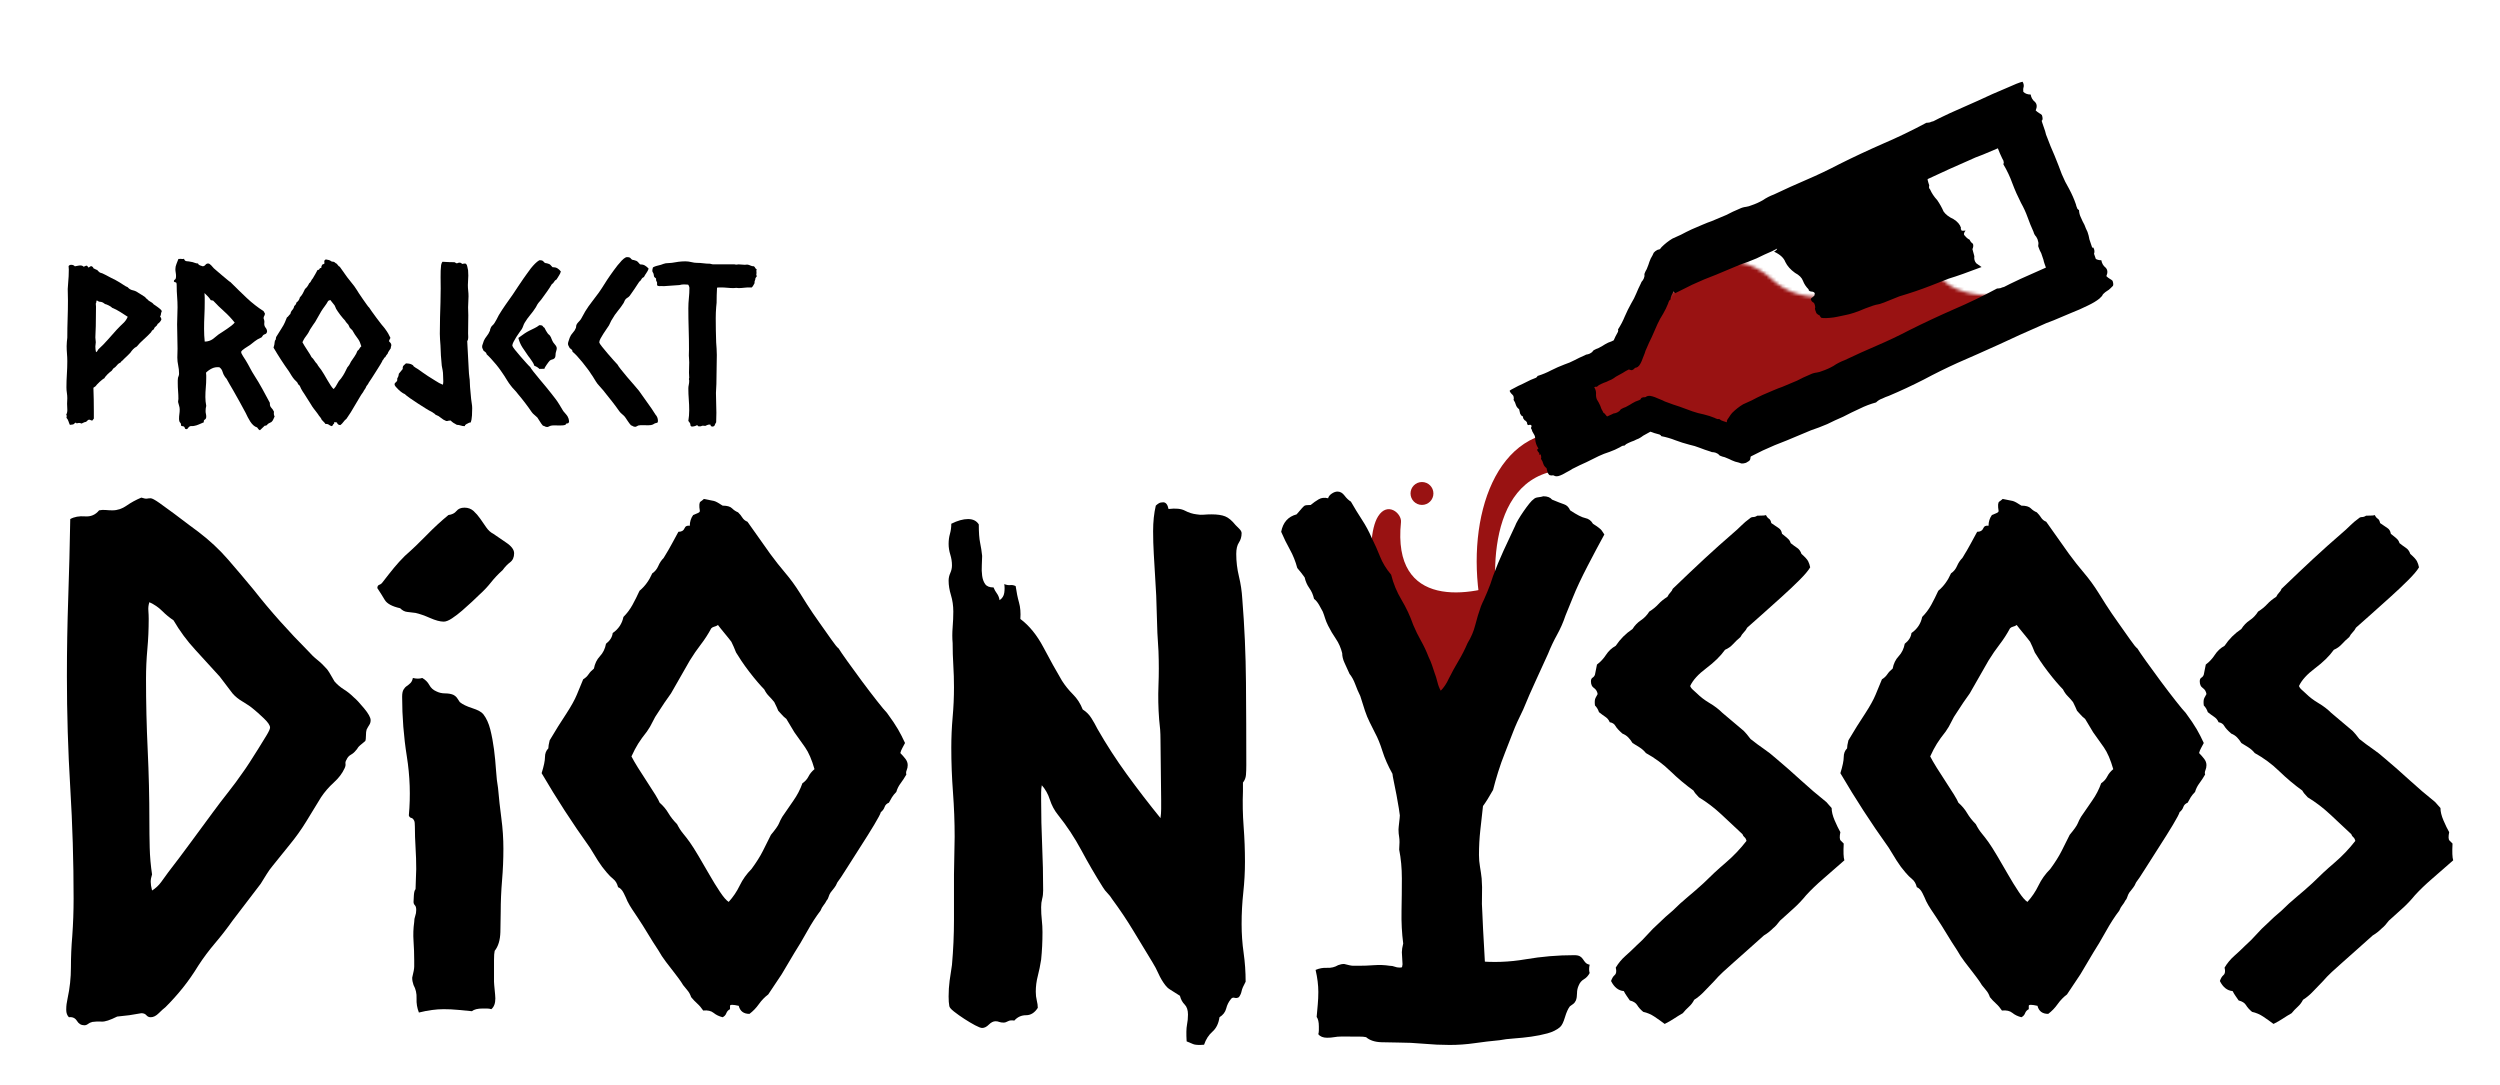 <svg id="eA5ceTOIWhg1" xmlns="http://www.w3.org/2000/svg" xmlns:xlink="http://www.w3.org/1999/xlink" viewBox="0 0 772 335" shape-rendering="geometricPrecision" text-rendering="geometricPrecision">
<style><![CDATA[
#eA5ceTOIWhg2_tr {animation: eA5ceTOIWhg2_tr__tr 3000ms linear infinite normal forwards}@keyframes eA5ceTOIWhg2_tr__tr { 0% {transform: translate(460.094px,172.189px) rotate(0deg);animation-timing-function: cubic-bezier(0.42,0,0.58,1)} 50% {transform: translate(460.094px,172.189px) rotate(15deg);animation-timing-function: cubic-bezier(0.42,0,0.58,1)} 100% {transform: translate(460.094px,172.189px) rotate(0deg)}} #eA5ceTOIWhg2_ts {animation: eA5ceTOIWhg2_ts__ts 3000ms linear infinite normal forwards}@keyframes eA5ceTOIWhg2_ts__ts { 0% {transform: scale(1,1);animation-timing-function: cubic-bezier(0.42,0,0.58,1)} 50% {transform: scale(1.2,1.2);animation-timing-function: cubic-bezier(0.42,0,0.58,1)} 100% {transform: scale(1,1)}} #eA5ceTOIWhg3_tr {animation: eA5ceTOIWhg3_tr__tr 3000ms linear infinite normal forwards}@keyframes eA5ceTOIWhg3_tr__tr { 0% {transform: translate(480.082px,135.177px) rotate(0deg);animation-timing-function: cubic-bezier(0.42,0,0.58,1)} 33.333% {transform: translate(480.082px,135.177px) rotate(-7deg);animation-timing-function: cubic-bezier(0.42,0,0.58,1)} 66.667% {transform: translate(480.082px,135.177px) rotate(10deg);animation-timing-function: cubic-bezier(0.42,0,0.58,1)} 100% {transform: translate(480.082px,135.177px) rotate(0deg)}} #eA5ceTOIWhg6_to {animation: eA5ceTOIWhg6_to__to 3000ms linear infinite normal forwards}@keyframes eA5ceTOIWhg6_to__to { 0% {transform: translate(480.01px,159.042px)} 16.667% {transform: translate(480.01px,159.042px)} 20% {transform: translate(484.967px,167.5px)} 50% {transform: translate(606.988px,88.225px)} 100% {transform: translate(606.988px,88.225px)}} #eA5ceTOIWhg8_to {animation: eA5ceTOIWhg8_to__to 3000ms linear infinite normal forwards}@keyframes eA5ceTOIWhg8_to__to { 0% {transform: translate(568.63px,136.202px);animation-timing-function: cubic-bezier(0.42,0,0.58,1)} 50% {transform: translate(480.113px,135.82px);animation-timing-function: cubic-bezier(0.42,0,0.58,1)} 100% {transform: translate(568.63px,136.202px)}} #eA5ceTOIWhg10_tr {animation: eA5ceTOIWhg10_tr__tr 3000ms linear infinite normal forwards}@keyframes eA5ceTOIWhg10_tr__tr { 0% {transform: translate(485.995px,131.193px) rotate(0deg);animation-timing-function: cubic-bezier(0.42,0,0.58,1)} 50% {transform: translate(485.995px,131.193px) rotate(-7deg);animation-timing-function: cubic-bezier(0.42,0,0.58,1)} 100% {transform: translate(485.995px,131.193px) rotate(0deg)}} #eA5ceTOIWhg11_to {animation: eA5ceTOIWhg11_to__to 3000ms linear infinite normal forwards}@keyframes eA5ceTOIWhg11_to__to { 0% {transform: translate(439.105px,152.384px);animation-timing-function: cubic-bezier(0.42,0,0.58,1)} 50% {transform: translate(445.533px,157.198px);animation-timing-function: cubic-bezier(0.42,0,0.58,1)} 100% {transform: translate(439.105px,152.384px)}} #eA5ceTOIWhg11_ts {animation: eA5ceTOIWhg11_ts__ts 3000ms linear infinite normal forwards}@keyframes eA5ceTOIWhg11_ts__ts { 0% {transform: scale(1,1);animation-timing-function: cubic-bezier(0.42,0,0.58,1)} 50% {transform: scale(1.3,1.3);animation-timing-function: cubic-bezier(0.42,0,0.58,1)} 100% {transform: scale(1,1)}} #eA5ceTOIWhg29_tr {animation: eA5ceTOIWhg29_tr__tr 3000ms linear infinite normal forwards}@keyframes eA5ceTOIWhg29_tr__tr { 0% {transform: translate(480.329px,131.193px) rotate(0deg);animation-timing-function: cubic-bezier(0.42,0,0.58,1)} 50% {transform: translate(480.329px,131.193px) rotate(-7deg);animation-timing-function: cubic-bezier(0.42,0,0.58,1)} 100% {transform: translate(480.329px,131.193px) rotate(0deg)}}
]]></style>
<g id="eA5ceTOIWhg2_tr" transform="translate(460.094,172.189) rotate(0)"><g id="eA5ceTOIWhg2_ts" transform="scale(1,1)"><path d="M425.553,159.455c2.946-4.714,7.344-.874,7.071,1.768-2.794,27.004,21.391,23.274,34.288,17.88l.477,20.42-20.624,18.267-19.445-15.32c-2.749-11.392-6.415-35.579-1.767-43.015Z" transform="translate(-460.094,-172.189)" fill="#991212"/></g></g><g id="eA5ceTOIWhg3_tr" transform="translate(480.082,135.177) rotate(0)"><path d="M459.221,195.092c-7.55-24.635-1.987-56.125,18.377-61.092l2.484,11.424c-23.047,4.371-19.206,40.562-15.894,49.668h-4.967Z" transform="translate(-480.082,-135.177)" fill="#991212"/></g><g mask="url(#eA5ceTOIWhg9)"><g mask="url(#eA5ceTOIWhg7)"><g id="eA5ceTOIWhg6_to" transform="translate(480.01,159.042)"><path d="M274.319,325.118v-321.144h479.071v321.144h-479.071ZM515.073,139.888c4.108,0,7.438-3.33,7.438-7.438s-3.33-7.438-7.438-7.438-7.438,3.33-7.438,7.438s3.33,7.438,7.438,7.438Zm-15.169,8.96c2.474,0,4.48-2.006,4.48-4.48s-2.006-4.48-4.48-4.48-4.48,2.006-4.48,4.48s2.006,4.48,4.48,4.48Z" transform="translate(-513.855,-164.546)" fill="#991212" stroke-width="0"/></g><mask id="eA5ceTOIWhg7"><g id="eA5ceTOIWhg8_to" transform="translate(568.63,136.202)"><path d="M280.299,53.787q27.538-13.881,43.895,0c16.357,13.881,33.436,13.271,47.621,0s33.806-13.316,48.064,0s38.438,13.271,51.667,0s31.254-12.598,43.819,0s42.938,11.434,55.424,0s36.493-12.598,48.621,0s38.857,9.408,43.309,0q4.452-9.408-.207,127.203l-187.438,64.495-221.691-46.896L280.299,53.787Z" transform="scale(0.55,0.55) translate(-458.952,-144.651)" fill="#fff" stroke-width="0"/></g></mask></g><mask id="eA5ceTOIWhg9"><g id="eA5ceTOIWhg10_tr" transform="translate(485.995,131.193) rotate(0)"><path d="M510.5,96.5l14-15.5L623,38.5l17,53L559.5,131l-30,5-21-5-17,5-5-18.5l18-9l6-12Z" transform="translate(-485.995,-131.193)" fill="#fff" stroke-width="0"/></g></mask></g><g id="eA5ceTOIWhg11_to" transform="translate(439.105,152.384)"><g id="eA5ceTOIWhg11_ts" transform="scale(1,1)"><circle r="3.535" transform="translate(0,0)" fill="#991212"/></g></g><path d="M21.281,314.122c-.552-.552-.828-1.311-.828-2.277c0-.691.034-1.277.103-1.76s.173-1.07.311-1.76c.69-3.175,1.035-6.384,1.035-9.628s.138-6.453.414-9.628c.138-1.932.242-3.865.311-5.797.069-1.933.103-3.865.103-5.798c0-11.456-.345-22.878-1.035-34.266s-1.035-22.879-1.035-34.474c0-8.006.138-16.046.414-24.121s.483-16.184.621-24.328c1.242-.691,2.76-.967,4.555-.829c1.794.138,3.244-.483,4.348-1.863.69-.138,1.38-.173,2.07-.103.691.069,1.381.103,2.071.103c1.518,0,2.968-.483,4.348-1.449c1.38-.967,2.899-1.795,4.555-2.485.828.276,1.415.38,1.76.311s.725-.104,1.139-.104s1.311.483,2.691,1.449c1.381.967,2.899,2.071,4.555,3.313c1.657,1.243,3.21,2.416,4.659,3.52s2.381,1.795,2.795,2.071c3.451,2.622,6.522,5.486,9.214,8.592s5.349,6.246,7.971,9.421c2.485,3.175,5.177,6.384,8.075,9.628c2.899,3.243,5.729,6.246,8.489,9.006.966,1.105,1.967,2.071,3.002,2.899c1.036.828,2.036,1.794,3.003,2.899.414.552.793,1.138,1.138,1.76.346.621.725,1.276,1.139,1.967.828.966,1.795,1.794,2.899,2.484s2.139,1.519,3.106,2.485c.69.552,1.725,1.656,3.105,3.313c1.381,1.656,2.071,2.898,2.071,3.726c0,.553-.138,1.036-.414,1.45s-.552.897-.828,1.449c-.138.414-.208,1.035-.208,1.864c0,.828-.069,1.38-.207,1.656-1.38,1.104-2.139,1.794-2.277,2.07s-.345.553-.621.829c-.414.552-.932,1-1.553,1.345-.621.346-1.07.863-1.346,1.553-.276.414-.38.829-.311,1.243.07.414-.034.897-.31,1.449-.69,1.518-1.794,2.968-3.313,4.348-1.518,1.38-2.83,2.899-3.934,4.555-1.518,2.485-3.037,4.969-4.555,7.454-1.518,2.484-3.244,4.9-5.176,7.247-.828,1.104-4.348,5.314-5.176,6.418-.69.828-1.312,1.691-1.864,2.588s-1.173,1.898-1.863,3.002c-1.519,1.933-7.178,9.456-8.696,11.388-1.657,2.347-3.451,4.659-5.384,6.936-1.932,2.278-3.657,4.59-5.176,6.936-1.518,2.485-3.106,4.763-4.762,6.833-1.656,2.071-3.451,4.072-5.383,6.004-.552.415-1.242,1.036-2.071,1.864-.828.828-1.656,1.242-2.484,1.242-.552,0-1.001-.207-1.346-.621s-.863-.621-1.553-.621c-.138,0-.552.069-1.242.207s-1.519.276-2.485.414l-3.727.414c-2.208,1.104-3.796,1.622-4.762,1.553s-1.932-.035-2.899.104c-.552.138-1,.345-1.345.621s-.725.414-1.139.414c-.966,0-1.726-.449-2.278-1.346s-1.38-1.277-2.484-1.139Zm62.114-89.445c0-.69-.655-1.656-1.966-2.899-1.312-1.242-2.313-2.139-3.003-2.691-.966-.829-2.105-1.622-3.416-2.381-1.311-.76-2.381-1.622-3.209-2.589-.69-.828-3.244-4.348-3.934-5.176-2.485-2.76-5.004-5.521-7.558-8.282-2.553-2.76-4.796-5.797-6.729-9.11-1.242-.828-2.415-1.794-3.519-2.899-1.105-1.104-2.416-2.001-3.934-2.691-.276.828-.38,1.691-.311,2.588s.104,1.76.104,2.588c0,3.175-.138,6.28-.415,9.317-.276,3.037-.414,6.074-.414,9.11c0,7.454.173,14.804.518,22.051s.518,14.528.518,21.844c0,2.76.034,5.521.103,8.282.069,2.76.311,5.521.725,8.282-.276.828-.414,1.587-.414,2.277s.138,1.588.414,2.692c1.104-.69,2.036-1.553,2.795-2.588s1.484-2.036,2.174-3.002c2.347-3.037,4.659-6.108,6.936-9.214c2.278-3.106,4.59-6.246,6.936-9.421c1.519-2.07,3.072-4.106,4.659-6.108c1.587-2.001,3.14-4.106,4.659-6.315.414-.552,1.069-1.518,1.966-2.898.898-1.381,1.795-2.796,2.692-4.245s1.726-2.795,2.485-4.037c.759-1.243,1.138-2.071,1.138-2.485Z" fill="#000000"/><path d="M158.761,170.844c0,1.242-.414,2.174-1.242,2.795s-1.587,1.415-2.277,2.381c-1.381,1.243-2.589,2.519-3.624,3.831-1.035,1.311-2.243,2.588-3.623,3.83-.552.552-1.312,1.277-2.278,2.174s-1.967,1.795-3.002,2.692-2.07,1.691-3.106,2.381c-1.035.69-1.898,1.035-2.588,1.035-1.104,0-2.519-.379-4.244-1.139-1.726-.759-3.21-1.276-4.452-1.552-.966-.138-1.829-.242-2.588-.311s-1.484-.449-2.174-1.139c-2.485-.552-4.072-1.415-4.762-2.588s-1.449-2.381-2.278-3.623c0-.552.207-.897.621-1.036.415-.138.76-.414,1.036-.828c1.38-1.794,2.553-3.278,3.52-4.451.966-1.174,2.07-2.381,3.312-3.624c2.347-2.07,4.59-4.21,6.729-6.418c2.14-2.209,4.383-4.279,6.73-6.212c1.104-.138,1.932-.552,2.484-1.242s1.38-1.035,2.485-1.035c1.104,0,2.036.345,2.795,1.035s1.449,1.484,2.07,2.381c.622.897,1.243,1.795,1.864,2.692s1.346,1.553,2.174,1.967c.966.69,2.277,1.587,3.934,2.691c1.656,1.105,2.484,2.209,2.484,3.313Zm-28.365,38.511c.966.552,1.691,1.277,2.174,2.174.483.898,1.207,1.553,2.174,1.967.828.414,1.725.621,2.691.621.967,0,1.795.138,2.485.415.552.276.966.621,1.242,1.035s.552.828.828,1.242c.829.69,2.105,1.311,3.831,1.864c1.725.552,2.864,1.173,3.416,1.863.966,1.242,1.691,2.83,2.174,4.762.483,1.933.863,3.969,1.139,6.108.276,2.14.483,4.279.621,6.419.138,2.139.345,3.968.621,5.486.276,3.175.621,6.315,1.035,9.421.415,3.106.622,6.246.622,9.421s-.138,6.418-.415,9.731c-.276,3.313-.414,6.557-.414,9.731c0,1.657-.034,3.727-.103,6.212s-.656,4.417-1.76,5.797c-.138.552-.207,1.519-.207,2.899v6.626c0,.828.414,4.21.414,5.176c0,1.518-.414,2.622-1.242,3.313-.414-.138-.863-.207-1.346-.207h-1.346c-1.518,0-2.623.276-3.313.828-1.518-.138-2.967-.276-4.348-.414-1.38-.138-2.829-.207-4.348-.207-2.346,0-4.9.345-7.661,1.035-.552-1.38-.793-2.83-.724-4.348.069-1.519-.242-2.899-.932-4.141-.138-.414-.242-.794-.311-1.139s-.103-.725-.103-1.139c.414-1.656.621-2.795.621-3.416v-1.967c0-1.932-.069-3.899-.207-5.901-.138-2.001-.069-3.968.207-5.901c0-.69.104-1.311.311-1.863s.31-1.174.31-1.864-.138-1.173-.414-1.449-.414-.621-.414-1.035.034-1.105.104-2.071c.069-.966.241-1.587.517-1.863c0-1.104.207-5.245.207-6.212c0-2.208-.069-4.417-.207-6.625-.138-2.209-.207-4.348-.207-6.419c0-.966-.069-1.587-.207-1.863s-.276-.483-.414-.621-.345-.242-.621-.311-.483-.311-.621-.725c.552-6.073.345-12.146-.622-18.22-.966-6.073-1.449-12.216-1.449-18.427c0-.967.138-1.691.414-2.174s.621-.863,1.035-1.139c.415-.276.794-.587,1.139-.932s.587-.863.725-1.553c1.104.276,2.07.276,2.899,0Z" fill="#000000"/><path d="M279.471,229.439c-.276.552-.552,1.07-.828,1.553s-.483,1.001-.621,1.553c.552.552,1.069,1.139,1.553,1.76.483.621.724,1.277.724,1.967c0,.552-.103,1.069-.31,1.553-.207.483-.242.931-.104,1.345-.552.967-1.139,1.864-1.76,2.692s-1.07,1.725-1.346,2.692c-.552.552-1,1.104-1.345,1.656-.346.552-.656,1.104-.932,1.656-.69.277-1.139.725-1.346,1.346s-.587,1.139-1.139,1.553c-.138.552-.828,1.864-2.07,3.934-1.243,2.071-2.623,4.279-4.141,6.626-1.519,2.346-2.968,4.624-4.348,6.832-1.381,2.209-2.347,3.658-2.899,4.348-.276.69-.587,1.243-.932,1.657s-.724.897-1.138,1.449c-.277.414-.484.863-.622,1.346s-.345.863-.621,1.139c-.276.552-.586,1.035-.931,1.449-.346.414-.656.966-.932,1.656-1.381,1.795-2.761,3.934-4.141,6.419-1.38,2.484-2.692,4.693-3.934,6.625-.69,1.105-3.244,5.522-3.934,6.626s-3.451,5.107-4.141,6.212c-1.104.828-2.071,1.828-2.899,3.002-.828,1.173-1.794,2.174-2.898,3.002-1.795,0-2.899-.828-3.313-2.485-1.795-.414-2.692-.414-2.692,0v1.036c-.552.276-.932.69-1.139,1.242s-.586.966-1.138,1.242c-1.105-.276-2.036-.724-2.796-1.346-.759-.621-1.828-.862-3.209-.724-.552-.829-1.173-1.553-1.863-2.174s-1.312-1.277-1.864-1.967c-.276-.828-.655-1.519-1.138-2.071-.484-.552-.932-1.104-1.346-1.656-.414-.69-.828-1.311-1.243-1.864-.414-.552-.828-1.104-1.242-1.656-.966-1.242-1.898-2.45-2.795-3.623-.897-1.174-1.691-2.381-2.381-3.624-1.104-1.656-2.174-3.347-3.209-5.072-1.036-1.726-2.105-3.417-3.21-5.073-.552-.828-1.104-1.657-1.656-2.485s-1.035-1.656-1.449-2.484c-.276-.69-.656-1.519-1.139-2.485s-1.07-1.587-1.76-1.863c-.276-1.105-.759-1.933-1.449-2.485-.691-.552-1.381-1.242-2.071-2.07-.966-1.105-1.863-2.312-2.691-3.624-.829-1.311-1.657-2.657-2.485-4.037-2.761-3.865-5.349-7.661-7.764-11.388-2.416-3.727-4.797-7.592-7.144-11.595.691-2.208,1.036-3.865,1.036-4.969s.345-2.001,1.035-2.692c0-.552.138-1.38.414-2.484c1.794-3.037,3.52-5.797,5.176-8.282c1.519-2.347,2.588-4.279,3.209-5.797.622-1.519,1.277-3.106,1.967-4.763.691-.414,1.243-.931,1.657-1.552.414-.622.966-1.208,1.656-1.76.276-1.519.897-2.796,1.864-3.831.966-1.035,1.587-2.312,1.863-3.83c1.242-.966,1.933-2.071,2.071-3.313c1.794-1.242,2.898-2.899,3.312-4.969c1.105-1.104,2.036-2.347,2.796-3.727.759-1.38,1.483-2.83,2.174-4.348c1.656-1.38,2.967-3.175,3.933-5.383.829-.552,1.45-1.312,1.864-2.278s.966-1.794,1.656-2.484c1.105-1.795,1.967-3.279,2.588-4.452.622-1.173,1.277-2.381,1.967-3.623.967,0,1.588-.345,1.864-1.036.276-.69.828-.966,1.656-.828c0-1.242.345-2.346,1.035-3.313.277-.138.691-.31,1.243-.517s.828-.449.828-.725c-.276-1.656-.207-2.623.207-2.899s.759-.552,1.035-.828c1.519.276,2.554.483,3.106.621s1.449.621,2.692,1.45c1.38,0,2.346.276,2.898.828s1.174.966,1.864,1.242c.552.552,1.001,1.104,1.346,1.657.345.552.862.966,1.552,1.242c1.105,1.518,5.936,8.42,7.04,9.938c1.518,2.071,3.071,4.038,4.659,5.901c1.587,1.864,3.071,3.9,4.451,6.108.414.69,1.174,1.898,2.278,3.623c1.104,1.726,2.346,3.555,3.727,5.487c1.38,1.933,2.622,3.693,3.727,5.28c1.104,1.587,1.863,2.519,2.277,2.795.414.69,1.311,2.002,2.692,3.934c1.38,1.933,2.864,3.969,4.451,6.108c1.588,2.14,3.141,4.176,4.659,6.108s2.554,3.175,3.106,3.727c1.518,2.07,2.657,3.761,3.416,5.073.759,1.311,1.484,2.726,2.174,4.244Zm-47.414,38.925c1.518-2.07,2.691-3.934,3.52-5.59.828-1.656,1.656-3.313,2.484-4.969c1.381-1.657,2.209-2.83,2.485-3.52s.621-1.38,1.035-2.071c1.104-1.656,2.243-3.312,3.416-4.969c1.174-1.656,2.105-3.451,2.795-5.383.829-.552,1.45-1.242,1.864-2.07.414-.829,1.035-1.588,1.863-2.278-.828-2.899-1.794-5.142-2.898-6.729-1.105-1.587-2.209-3.14-3.313-4.659-.414-.69-2.071-3.451-2.485-4.141-.552-.414-1-.828-1.346-1.242-.345-.414-.724-.828-1.138-1.242-.276-.69-.69-1.588-1.243-2.692-.552-.69-1.104-1.311-1.656-1.863s-1.035-1.243-1.449-2.071c-.552-.552-1.243-1.311-2.071-2.277-.828-.967-1.691-2.036-2.588-3.21-.897-1.173-1.691-2.277-2.381-3.312-.69-1.036-1.242-1.898-1.656-2.589-.276-.69-.518-1.276-.725-1.759-.207-.484-.449-1.001-.725-1.553-.69-.967-3.451-4.21-4.141-5.177-.414.276-.793.449-1.138.518-.346.069-.656.242-.932.518-.966,1.794-2.036,3.45-3.209,4.969-1.174,1.518-2.313,3.175-3.417,4.969-.966,1.656-4.831,8.489-5.797,10.145-.69.967-1.346,1.898-1.967,2.796-.621.897-1.277,1.898-1.967,3.002-.69.966-1.277,1.967-1.76,3.002s-1.07,2.036-1.76,3.002c-1.104,1.381-2.001,2.623-2.692,3.727-.69,1.104-1.38,2.416-2.07,3.934.414.828,1.07,1.967,1.967,3.416.897,1.45,4.624,7.144,5.383,8.386s1.208,2.07,1.346,2.484c1.104.967,2.001,2.036,2.692,3.21.69,1.173,1.587,2.312,2.691,3.416.552,1.104,1.174,2.071,1.864,2.899s1.38,1.725,2.07,2.691c.69.967,1.588,2.381,2.692,4.245c1.104,1.863,2.208,3.761,3.313,5.694c1.104,1.932,2.208,3.727,3.312,5.383c1.105,1.656,2.002,2.692,2.692,3.106c1.38-1.519,2.519-3.21,3.416-5.073.898-1.863,2.105-3.554,3.624-5.073Z" fill="#000000"/><path d="M360.841,157.179c2.209-.276,3.9-.104,5.073.518c1.173.621,2.381,1,3.623,1.138.691.138,1.415.173,2.174.104.76-.069,1.553-.104,2.381-.104c1.795,0,3.21.207,4.245.621c1.035.415,2.105,1.312,3.209,2.692.276.276.656.656,1.139,1.139s.725.932.725,1.346c0,1.104-.276,2.07-.829,2.898-.552.829-.828,2.002-.828,3.52c0,2.347.276,4.659.828,6.936.553,2.278.898,4.59,1.036,6.937.69,8.558,1.069,17.15,1.138,25.777.07,8.627.104,17.151.104,25.571c0,1.104-.034,2.105-.104,3.002-.069.897-.379,1.691-.931,2.381v2.692c-.138,3.588-.069,7.212.207,10.87s.414,7.281.414,10.87c0,3.175-.173,6.349-.518,9.524s-.517,6.419-.517,9.731c0,3.037.207,6.005.621,8.903.414,2.899.621,5.867.621,8.904-.69,1.242-1.104,2.208-1.242,2.898s-.414,1.312-.829,1.864c-.414.276-.862.345-1.345.207s-.863,0-1.139.414c-.69.828-1.173,1.794-1.449,2.899-.277,1.104-.967,2.001-2.071,2.691-.276,1.933-1.001,3.416-2.174,4.452-1.173,1.035-2.036,2.381-2.588,4.037-1.656.138-2.795.069-3.416-.207-.622-.276-1.277-.552-1.967-.828-.138-2.347-.104-4.038.103-5.073s.311-2.105.311-3.209c0-1.38-.345-2.416-1.036-3.106-.69-.69-1.173-1.587-1.449-2.691-1.518-.967-2.553-1.622-3.106-1.967-.552-.345-1.035-.794-1.449-1.346-.828-1.104-1.518-2.278-2.07-3.52-.553-1.242-1.174-2.416-1.864-3.52-1.932-3.175-3.899-6.418-5.901-9.731-2.001-3.313-4.175-6.557-6.522-9.731-.414-.691-.897-1.312-1.449-1.864s-1.035-1.173-1.449-1.863c-2.347-3.727-4.556-7.523-6.626-11.388-2.071-3.865-4.486-7.523-7.247-10.974-1.104-1.38-1.932-2.933-2.484-4.658-.553-1.726-1.381-3.21-2.485-4.452-.138.69-.207,1.45-.207,2.278v2.277c0,4.693.104,9.352.311,13.976s.31,9.283.31,13.976c0,.966-.103,1.829-.31,2.588s-.311,1.622-.311,2.588c0,1.38.069,2.692.207,3.934s.207,2.485.207,3.727c0,1.518-.034,2.968-.103,4.348s-.173,2.761-.311,4.141c-.276,1.794-.621,3.485-1.035,5.073-.414,1.587-.621,3.209-.621,4.865c0,.967.103,1.864.31,2.692s.311,1.587.311,2.277c-.966,1.519-2.174,2.278-3.624,2.278-1.449,0-2.657.552-3.623,1.656-.828-.138-1.484-.069-1.967.207-.483.277-.932.415-1.346.415-.552,0-1.001-.069-1.346-.207-.345-.139-.724-.208-1.138-.208-.691,0-1.381.346-2.071,1.036s-1.38,1.035-2.07,1.035c-.414,0-1.139-.276-2.174-.828-1.036-.552-2.14-1.208-3.313-1.967s-2.243-1.519-3.209-2.278c-.967-.759-1.45-1.346-1.45-1.76-.138-.69-.207-1.656-.207-2.898c0-1.657.104-3.279.311-4.866s.448-3.209.724-4.866c.415-4.693.622-9.351.622-13.975v-13.976c0-1.933.207-9.663.207-11.595c0-4.555-.173-9.145-.518-13.769s-.518-9.213-.518-13.769c0-3.174.138-6.315.414-9.42.277-3.106.415-6.177.415-9.214c0-2.347-.069-4.624-.207-6.833-.138-2.208-.208-4.486-.208-6.832-.138-1.519-.138-3.14,0-4.866.139-1.725.208-3.347.208-4.866c0-1.794-.242-3.485-.725-5.072-.483-1.588-.725-3.071-.725-4.452c0-.828.173-1.622.518-2.381s.517-1.553.517-2.381c0-1.104-.172-2.208-.517-3.313-.345-1.104-.518-2.208-.518-3.313c0-1.104.138-2.139.414-3.105s.414-2.002.414-3.106c1.933-.966,3.658-1.449,5.177-1.449c1.518,0,2.622.552,3.312,1.656c0,2.485.138,4.383.415,5.694.276,1.311.483,2.657.621,4.037c0,.829-.035,1.795-.104,2.899s-.034,2.174.104,3.209c.138,1.036.448,1.898.931,2.588.483.691,1.346,1.036,2.588,1.036.277.69.622,1.311,1.036,1.863s.69,1.242.828,2.071c.828-.553,1.311-1.312,1.449-2.278s.138-1.863,0-2.692c.69.276,1.312.38,1.864.311s1.104.035,1.656.311c.276,1.932.621,3.623,1.035,5.072.414,1.45.552,3.141.414,5.073c2.761,2.07,5.142,5.004,7.144,8.8c2.001,3.795,3.899,7.212,5.694,10.249.966,1.518,2.105,2.933,3.416,4.244s2.312,2.864,3.002,4.659c1.104.69,2.002,1.587,2.692,2.691.69,1.105,1.311,2.209,1.863,3.313c2.761,4.831,5.797,9.524,9.11,14.079s6.764,9.042,10.353,13.459c.138-.967.207-1.898.207-2.796v-2.795l-.207-18.634c0-1.104-.035-2.14-.104-3.106s-.172-2.001-.31-3.106c-.276-3.588-.345-7.108-.207-10.559s.138-6.971,0-10.56c-.276-3.727-.449-7.522-.518-11.387s-.242-7.73-.518-11.595c-.138-2.347-.276-4.693-.414-7.04-.138-2.346-.207-4.693-.207-7.039c0-2.899.276-5.522.828-7.868.276-.276.587-.518.932-.725s.794-.311,1.346-.311c.828,0,1.38.691,1.656,2.071Z" fill="#000000"/><path d="M495.423,165.047c-1.518,2.76-3.244,6.004-5.176,9.731s-3.451,6.971-4.555,9.731c-.414.967-1.863,4.625-2.278,5.591-.69,2.07-1.552,4.037-2.588,5.901-1.035,1.863-1.967,3.83-2.795,5.901-1.242,2.76-2.519,5.555-3.83,8.385-1.312,2.83-2.588,5.763-3.831,8.8-1.38,2.76-2.45,5.141-3.209,7.143-.759,2.001-1.553,4.037-2.381,6.108-.828,2.07-1.553,4.106-2.174,6.108-.621,2.001-1.139,3.83-1.553,5.487-1.242,2.208-2.277,3.864-3.106,4.969-.276,2.484-.552,4.969-.828,7.453-.276,2.485-.414,5.039-.414,7.661c0,1.243.104,2.45.311,3.624.207,1.173.379,2.381.517,3.623.138,1.794.173,3.554.104,5.28-.069,1.725-.035,3.485.103,5.28.138,3.45.311,6.867.518,10.248.207,3.382.38,6.868.518,10.456.138,2.485.034,4.59-.311,6.315-.345,1.726-.449,3.486-.311,5.28-.414.276-.862.483-1.345.621-.484.138-.932.345-1.346.621-1.519,0-2.519-.034-3.002-.103-.484-.069-.932.034-1.346.311-1.243-.829-1.933-1.208-2.071-1.139s-.276.103-.414.103c-1.656-.552-2.553-.966-2.691-1.242-.139-.276-.415-.552-.829-.828-1.518,0-2.76.207-3.727.621-.414-.276-.759-.552-1.035-.828s-.621-.552-1.035-.828c-1.242-.138-2.278-.311-3.106-.518s-1.518-.449-2.07-.725c-.414-1.104-.863-2.07-1.346-2.898-.483-.829-.725-1.933-.725-3.313c0-1.104.138-2.14.414-3.106s.483-2.001.621-3.106c0-.69-.207-3.036-.207-3.727c0-.69.138-1.587.415-2.691-.415-3.175-.587-6.522-.518-10.042s.103-6.867.103-10.042-.276-6.142-.828-8.903c.138-1.795.138-3.071,0-3.831-.138-.759-.207-1.552-.207-2.381c0-.69.414-3.657.414-4.348c0-.138-.103-.862-.31-2.174-.207-1.311-.449-2.691-.725-4.141-.276-1.449-.552-2.829-.828-4.141-.276-1.311-.414-2.105-.414-2.381-1.381-2.484-2.416-4.831-3.106-7.039-.69-2.209-1.449-4.072-2.278-5.591-.552-1.104-1.104-2.208-1.656-3.312-.552-1.105-1.035-2.278-1.449-3.52-.276-.69-1.174-3.865-1.45-4.555-.552-1.105-1.069-2.312-1.552-3.624-.484-1.311-1.07-2.381-1.76-3.209-.553-1.242-1.07-2.381-1.553-3.416-.483-1.036-.725-2.036-.725-3.003-.414-1.656-1.07-3.14-1.967-4.451s-1.691-2.657-2.381-4.038c-.414-.828-.725-1.587-.932-2.277s-.448-1.38-.724-2.071c-.276-.552-.656-1.242-1.139-2.07s-1.001-1.449-1.553-1.863c-.276-1.243-.759-2.347-1.449-3.313-.691-.967-1.174-2.071-1.45-3.313-.69-.966-1.449-1.933-2.277-2.899-.552-2.07-1.312-3.968-2.278-5.694-.966-1.725-1.863-3.554-2.691-5.486.552-2.899,2.139-4.694,4.762-5.384c1.38-1.656,2.208-2.553,2.484-2.691s.898-.207,1.864-.207c.828-.691,1.656-1.277,2.484-1.76.829-.483,1.795-.587,2.899-.311.138-.552.518-1.035,1.139-1.449s1.208-.621,1.76-.621c.828,0,1.553.414,2.174,1.242s1.277,1.449,1.967,1.863c1.104,1.933,2.243,3.796,3.416,5.591c1.173,1.794,2.174,3.658,3.002,5.59.966,1.932,1.829,3.865,2.588,5.797.76,1.933,1.898,3.796,3.417,5.591.69,2.76,1.76,5.349,3.209,7.764c1.449,2.416,2.657,5.004,3.623,7.764.69,1.657,1.484,3.279,2.381,4.866.898,1.587,1.691,3.278,2.381,5.073.414.828.76,1.656,1.036,2.484.276.829.552,1.657.828,2.485.276.69.552,1.587.828,2.692.276,1.104.621,2.001,1.035,2.691.966-.966,1.795-2.208,2.485-3.727.966-1.932,1.967-3.761,3.002-5.486c1.035-1.726,1.967-3.555,2.795-5.487c1.104-1.795,1.898-3.658,2.381-5.591.483-1.932,1.07-3.864,1.76-5.797.276-.69.587-1.38.932-2.07.345-.691,1.691-3.934,1.967-4.763.276-.828.552-1.656.828-2.484.966-2.623,2.036-5.211,3.209-7.765c1.174-2.553,2.381-5.141,3.624-7.764.138-.414.448-1.035.931-1.863.484-.828,1.036-1.691,1.657-2.588.621-.898,1.208-1.691,1.76-2.381.552-.691,1.035-1.174,1.449-1.45.276-.276.725-.448,1.346-.517s1.139-.173,1.553-.311c1.242,0,2.139.345,2.691,1.035c1.657.69,2.899,1.174,3.727,1.45.829.276,1.45.897,1.864,1.863c2.07,1.38,3.623,2.174,4.658,2.381c1.036.207,1.829.794,2.381,1.76c1.519.966,2.416,1.656,2.692,2.071.276.414.552.828.828,1.242Z" fill="#000000"/><path d="M545.322,159.042c.276.552.587.932.932,1.139s.586.656.724,1.346c.967.69,1.726,1.208,2.278,1.553s.897.932,1.035,1.76c1.243.966,1.967,1.587,2.174,1.863s.38.621.518,1.035c.69.553,1.346,1.036,1.967,1.45s1.07,1.035,1.346,1.863c1.104.966,1.794,1.726,2.07,2.278s.483,1.173.621,1.863c-.552.966-1.656,2.278-3.312,3.934-1.657,1.657-3.52,3.416-5.591,5.28-2.07,1.863-4.072,3.658-6.004,5.383-1.933,1.726-3.451,3.071-4.555,4.038-.276.552-.621,1.035-1.036,1.449-.414.414-.759.897-1.035,1.449-.828.69-1.587,1.415-2.277,2.174-.69.76-1.519,1.346-2.485,1.76-1.38,1.933-3.313,3.831-5.797,5.694-2.485,1.864-4.141,3.692-4.969,5.487.138.414.448.828.931,1.242s.863.759,1.139,1.035c1.104,1.105,2.416,2.105,3.934,3.003c1.518.897,2.83,1.898,3.934,3.002c1.104.966,5.521,4.624,6.625,5.59.553.552,1.243,1.381,2.071,2.485c1.38,1.104,2.726,2.105,4.037,3.002c1.312.897,2.589,1.898,3.831,3.002c2.622,2.209,5.176,4.452,7.661,6.729c2.484,2.278,5.107,4.521,7.868,6.729l1.656,1.864c0,1.104.31,2.381.932,3.83.621,1.45,1.207,2.657,1.76,3.624-.277,1.38-.242,2.243.103,2.588s.656.655.932.931c-.138,2.623-.069,4.348.207,5.177-2.347,2.07-4.521,3.968-6.522,5.694-2.002,1.725-3.762,3.416-5.28,5.072-1.242,1.519-2.519,2.864-3.83,4.038-1.312,1.173-2.727,2.45-4.245,3.83-.828,1.104-1.518,1.864-2.07,2.278-.967.966-1.933,1.725-2.899,2.277-1.656,1.519-3.278,2.968-4.866,4.348-1.587,1.381-3.14,2.761-4.658,4.141-1.105.966-2.14,1.898-3.106,2.795-.966.898-1.933,1.898-2.899,3.003-.828.828-1.76,1.794-2.795,2.898-1.035,1.105-2.105,2.002-3.209,2.692-.414.828-.966,1.553-1.657,2.174-.69.621-1.311,1.277-1.863,1.967-.966.552-1.863,1.104-2.692,1.656-.828.552-1.794,1.105-2.898,1.657-1.105-.829-2.174-1.588-3.21-2.278-1.035-.69-2.174-1.173-3.416-1.449-.828-.69-1.449-1.381-1.863-2.071s-1.174-1.173-2.278-1.449c-.276-.414-.587-.863-.932-1.346s-.655-1.001-.931-1.553c-1.657-.138-2.968-1.173-3.934-3.105.276-.829.655-1.45,1.139-1.864.483-.414.586-1.173.31-2.277.828-1.381,1.829-2.589,3.002-3.624c1.174-1.035,2.312-2.105,3.417-3.209c1.242-1.104,2.381-2.243,3.416-3.416c1.035-1.174,2.174-2.312,3.416-3.417.69-.69,1.381-1.346,2.071-1.967s1.449-1.276,2.277-1.967c1.519-1.518,3.072-2.933,4.659-4.244s3.209-2.726,4.866-4.245c2.208-2.208,4.486-4.313,6.832-6.315c2.347-2.001,4.486-4.244,6.419-6.729-.138-.552-.345-.931-.621-1.139-.277-.207-.484-.517-.622-.931-2.208-2.071-4.382-4.107-6.522-6.108-2.139-2.002-4.451-3.762-6.936-5.28-.828-.828-1.38-1.518-1.656-2.07-2.485-1.795-4.866-3.796-7.143-6.005-2.278-2.208-4.797-4.072-7.558-5.59-.552-.69-1.207-1.277-1.967-1.76-.759-.483-1.484-.932-2.174-1.346-.414-.69-.862-1.277-1.345-1.76-.484-.483-1.07-.863-1.76-1.139-1.105-.966-1.829-1.76-2.174-2.381-.346-.621-.932-1-1.76-1.138-.276-.691-.725-1.243-1.346-1.657s-1.277-.897-1.967-1.449c-.276-.828-.69-1.519-1.242-2.071-.138-1.104-.069-1.898.207-2.381s.483-.862.621-1.139c-.138-.828-.518-1.449-1.139-1.863s-.932-1.104-.932-2.07c0-.553.173-.932.518-1.139s.587-.518.725-.932l.621-3.106c1.104-.828,2.036-1.829,2.795-3.002s1.76-2.105,3.002-2.795c1.38-2.071,3.106-3.796,5.176-5.176.69-1.105,1.553-2.002,2.588-2.692c1.036-.69,1.898-1.587,2.589-2.692c1.104-.69,2.036-1.449,2.795-2.277s1.691-1.587,2.795-2.278c.276-.552.587-1,.932-1.345.345-.346.586-.725.724-1.139c3.727-3.589,7.005-6.695,9.835-9.317c2.83-2.623,5.763-5.246,8.8-7.868.828-.69,1.656-1.45,2.484-2.278s1.726-1.587,2.692-2.277c.276-.276.621-.414,1.035-.414s.828-.139,1.242-.415c1.657,0,2.554-.069,2.692-.207Z" fill="#000000"/><path d="M680.525,229.439c-.276.552-.552,1.07-.828,1.553s-.483,1.001-.621,1.553c.552.552,1.07,1.139,1.553,1.76s.724,1.277.724,1.967c0,.552-.103,1.069-.31,1.553-.207.483-.242.931-.104,1.345-.552.967-1.138,1.864-1.76,2.692-.621.828-1.069,1.725-1.345,2.692-.553.552-1.001,1.104-1.346,1.656s-.656,1.104-.932,1.656c-.69.277-1.139.725-1.346,1.346s-.586,1.139-1.139,1.553c-.138.552-.828,1.864-2.07,3.934-1.242,2.071-2.623,4.279-4.141,6.626-1.518,2.346-2.968,4.624-4.348,6.832-1.38,2.209-2.347,3.658-2.899,4.348-.276.69-.586,1.243-.931,1.657-.346.414-.725.897-1.139,1.449-.276.414-.483.863-.621,1.346s-.345.863-.622,1.139c-.276.552-.586,1.035-.931,1.449s-.656.966-.932,1.656c-1.38,1.795-2.761,3.934-4.141,6.419-1.38,2.484-2.692,4.693-3.934,6.625-.69,1.105-3.244,5.522-3.934,6.626s-3.451,5.107-4.141,6.212c-1.104.828-2.07,1.828-2.899,3.002-.828,1.173-1.794,2.174-2.898,3.002-1.795,0-2.899-.828-3.313-2.485-1.794-.414-2.692-.414-2.692,0v1.036c-.552.276-.931.69-1.138,1.242s-.587.966-1.139,1.242c-1.104-.276-2.036-.724-2.795-1.346-.76-.621-1.829-.862-3.21-.724-.552-.829-1.173-1.553-1.863-2.174s-1.311-1.277-1.863-1.967c-.277-.828-.656-1.519-1.139-2.071s-.932-1.104-1.346-1.656c-.414-.69-.828-1.311-1.242-1.864-.414-.552-.829-1.104-1.243-1.656-.966-1.242-1.898-2.45-2.795-3.623-.897-1.174-1.691-2.381-2.381-3.624-1.104-1.656-2.174-3.347-3.209-5.072-1.035-1.726-2.105-3.417-3.209-5.073-.553-.828-1.105-1.657-1.657-2.485s-1.035-1.656-1.449-2.484c-.276-.69-.656-1.519-1.139-2.485s-1.07-1.587-1.76-1.863c-.276-1.105-.759-1.933-1.449-2.485s-1.381-1.242-2.071-2.07c-.966-1.105-1.863-2.312-2.691-3.624-.829-1.311-1.657-2.657-2.485-4.037-2.761-3.865-5.349-7.661-7.764-11.388-2.416-3.727-4.797-7.592-7.143-11.595.69-2.208,1.035-3.865,1.035-4.969s.345-2.001,1.035-2.692c0-.552.138-1.38.414-2.484c1.795-3.037,3.52-5.797,5.176-8.282c1.519-2.347,2.588-4.279,3.21-5.797.621-1.519,1.276-3.106,1.967-4.763.69-.414,1.242-.931,1.656-1.552.414-.622.966-1.208,1.656-1.76.276-1.519.898-2.796,1.864-3.831s1.587-2.312,1.863-3.83c1.243-.966,1.933-2.071,2.071-3.313c1.794-1.242,2.898-2.899,3.313-4.969c1.104-1.104,2.036-2.347,2.795-3.727s1.484-2.83,2.174-4.348c1.656-1.38,2.967-3.175,3.934-5.383.828-.552,1.449-1.312,1.863-2.278s.966-1.794,1.656-2.484c1.105-1.795,1.967-3.279,2.589-4.452.621-1.173,1.276-2.381,1.967-3.623.966,0,1.587-.345,1.863-1.036.276-.69.828-.966,1.656-.828c0-1.242.345-2.346,1.036-3.313.276-.138.69-.31,1.242-.517s.828-.449.828-.725c-.276-1.656-.207-2.623.207-2.899s.759-.552,1.035-.828c1.519.276,2.554.483,3.106.621s1.45.621,2.692,1.45c1.38,0,2.346.276,2.899.828.552.552,1.173.966,1.863,1.242.552.552,1.001,1.104,1.346,1.657.345.552.862.966,1.553,1.242c1.104,1.518,5.935,8.42,7.039,9.938c1.519,2.071,3.072,4.038,4.659,5.901c1.587,1.864,3.071,3.9,4.451,6.108.415.69,1.174,1.898,2.278,3.623c1.104,1.726,2.347,3.555,3.727,5.487c1.38,1.933,2.623,3.693,3.727,5.28s1.863,2.519,2.277,2.795c.414.69,1.312,2.002,2.692,3.934c1.38,1.933,2.864,3.969,4.452,6.108c1.587,2.14,3.14,4.176,4.658,6.108s2.554,3.175,3.106,3.727c1.518,2.07,2.657,3.761,3.416,5.073.759,1.311,1.484,2.726,2.174,4.244Zm-47.414,38.925c1.518-2.07,2.692-3.934,3.52-5.59s1.656-3.313,2.484-4.969c1.381-1.657,2.209-2.83,2.485-3.52s.621-1.38,1.035-2.071c1.104-1.656,2.243-3.312,3.417-4.969c1.173-1.656,2.105-3.451,2.795-5.383.828-.552,1.449-1.242,1.863-2.07.414-.829,1.035-1.588,1.864-2.278-.829-2.899-1.795-5.142-2.899-6.729s-2.209-3.14-3.313-4.659c-.414-.69-2.07-3.451-2.485-4.141-.552-.414-1-.828-1.345-1.242s-.725-.828-1.139-1.242c-.276-.69-.69-1.588-1.242-2.692-.553-.69-1.105-1.311-1.657-1.863s-1.035-1.243-1.449-2.071c-.552-.552-1.242-1.311-2.071-2.277-.828-.967-1.691-2.036-2.588-3.21-.897-1.173-1.691-2.277-2.381-3.312-.69-1.036-1.242-1.898-1.656-2.589-.276-.69-.518-1.276-.725-1.759-.207-.484-.448-1.001-.725-1.553-.69-.967-3.45-4.21-4.141-5.177-.414.276-.793.449-1.138.518s-.656.242-.932.518c-.966,1.794-2.036,3.45-3.209,4.969-1.174,1.518-2.312,3.175-3.417,4.969-.966,1.656-4.831,8.489-5.797,10.145-.69.967-1.346,1.898-1.967,2.796-.621.897-1.277,1.898-1.967,3.002-.69.966-1.277,1.967-1.76,3.002s-1.07,2.036-1.76,3.002c-1.104,1.381-2.001,2.623-2.691,3.727-.691,1.104-1.381,2.416-2.071,3.934.414.828,1.07,1.967,1.967,3.416.897,1.45,4.624,7.144,5.383,8.386.76,1.242,1.208,2.07,1.346,2.484c1.104.967,2.002,2.036,2.692,3.21.69,1.173,1.587,2.312,2.691,3.416.553,1.104,1.174,2.071,1.864,2.899s1.38,1.725,2.07,2.691c.691.967,1.588,2.381,2.692,4.245c1.104,1.863,2.209,3.761,3.313,5.694c1.104,1.932,2.208,3.727,3.313,5.383c1.104,1.656,2.001,2.692,2.691,3.106c1.381-1.519,2.519-3.21,3.417-5.073.897-1.863,2.105-3.554,3.623-5.073Z" fill="#000000"/><path d="M733.323,159.042c.276.552.586.932.931,1.139.346.207.587.656.725,1.346.966.69,1.726,1.208,2.278,1.553s.897.932,1.035,1.76c1.242.966,1.967,1.587,2.174,1.863s.38.621.518,1.035c.69.553,1.345,1.036,1.967,1.45.621.414,1.069,1.035,1.345,1.863c1.105.966,1.795,1.726,2.071,2.278s.483,1.173.621,1.863c-.552.966-1.656,2.278-3.313,3.934-1.656,1.657-3.52,3.416-5.59,5.28-2.071,1.863-4.072,3.658-6.005,5.383-1.932,1.726-3.45,3.071-4.555,4.038-.276.552-.621,1.035-1.035,1.449s-.759.897-1.035,1.449c-.828.69-1.588,1.415-2.278,2.174-.69.76-1.518,1.346-2.484,1.76-1.381,1.933-3.313,3.831-5.798,5.694-2.484,1.864-4.141,3.692-4.969,5.487.138.414.449.828.932,1.242s.863.759,1.139,1.035c1.104,1.105,2.415,2.105,3.934,3.003c1.518.897,2.829,1.898,3.934,3.002c1.104.966,5.521,4.624,6.625,5.59.552.552,1.242,1.381,2.071,2.485c1.38,1.104,2.726,2.105,4.037,3.002s2.588,1.898,3.83,3.002c2.623,2.209,5.177,4.452,7.661,6.729c2.485,2.278,5.107,4.521,7.868,6.729l1.657,1.864c0,1.104.31,2.381.931,3.83.621,1.45,1.208,2.657,1.76,3.624-.276,1.38-.241,2.243.104,2.588s.655.655.931.931c-.138,2.623-.069,4.348.207,5.177-2.346,2.07-4.52,3.968-6.522,5.694-2.001,1.725-3.761,3.416-5.279,5.072-1.243,1.519-2.519,2.864-3.831,4.038-1.311,1.173-2.726,2.45-4.244,3.83-.828,1.104-1.519,1.864-2.071,2.278-.966.966-1.932,1.725-2.898,2.277-1.657,1.519-3.279,2.968-4.866,4.348-1.587,1.381-3.14,2.761-4.659,4.141-1.104.966-2.139,1.898-3.105,2.795-.967.898-1.933,1.898-2.899,3.003-.828.828-1.76,1.794-2.795,2.898-1.036,1.105-2.105,2.002-3.21,2.692-.414.828-.966,1.553-1.656,2.174s-1.311,1.277-1.863,1.967c-.967.552-1.864,1.104-2.692,1.656s-1.794,1.105-2.899,1.657c-1.104-.829-2.174-1.588-3.209-2.278s-2.174-1.173-3.416-1.449c-.828-.69-1.45-1.381-1.864-2.071s-1.173-1.173-2.277-1.449c-.276-.414-.587-.863-.932-1.346s-.656-1.001-.932-1.553c-1.656-.138-2.967-1.173-3.934-3.105.276-.829.656-1.45,1.139-1.864s.587-1.173.311-2.277c.828-1.381,1.829-2.589,3.002-3.624s2.312-2.105,3.416-3.209c1.243-1.104,2.381-2.243,3.417-3.416c1.035-1.174,2.174-2.312,3.416-3.417.69-.69,1.38-1.346,2.07-1.967.691-.621,1.45-1.276,2.278-1.967c1.518-1.518,3.071-2.933,4.658-4.244c1.588-1.311,3.21-2.726,4.866-4.245c2.209-2.208,4.486-4.313,6.833-6.315c2.346-2.001,4.486-4.244,6.418-6.729-.138-.552-.345-.931-.621-1.139-.276-.207-.483-.517-.621-.931-2.209-2.071-4.383-4.107-6.522-6.108-2.14-2.002-4.452-3.762-6.936-5.28-.828-.828-1.381-1.518-1.657-2.07-2.484-1.795-4.865-3.796-7.143-6.005-2.277-2.208-4.796-4.072-7.557-5.59-.552-.69-1.208-1.277-1.967-1.76s-1.484-.932-2.174-1.346c-.414-.69-.863-1.277-1.346-1.76s-1.07-.863-1.76-1.139c-1.104-.966-1.829-1.76-2.174-2.381s-.932-1-1.76-1.138c-.276-.691-.724-1.243-1.346-1.657-.621-.414-1.276-.897-1.967-1.449-.276-.828-.69-1.519-1.242-2.071-.138-1.104-.069-1.898.207-2.381s.483-.862.621-1.139c-.138-.828-.517-1.449-1.138-1.863-.622-.414-.932-1.104-.932-2.07c0-.553.172-.932.518-1.139.345-.207.586-.518.724-.932l.621-3.106c1.105-.828,2.036-1.829,2.795-3.002.76-1.173,1.76-2.105,3.003-2.795c1.38-2.071,3.105-3.796,5.176-5.176.69-1.105,1.553-2.002,2.588-2.692s1.898-1.587,2.588-2.692c1.104-.69,2.036-1.449,2.795-2.277.76-.828,1.691-1.587,2.795-2.278.277-.552.587-1,.932-1.345.345-.346.587-.725.725-1.139c3.727-3.589,7.005-6.695,9.835-9.317c2.829-2.623,5.763-5.246,8.799-7.868.829-.69,1.657-1.45,2.485-2.278s1.725-1.587,2.692-2.277c.276-.276.621-.414,1.035-.414s.828-.139,1.242-.415c1.656,0,2.554-.069,2.692-.207Z" fill="#000000"/><path d="M490.887,300.472c-.453.858-1.047,1.5-1.782,1.929-.735.428-1.272,1.071-1.612,1.928-.34.735-.51,1.531-.51,2.389-.001.857-.114,1.592-.341,2.204-.226.49-.509.858-.848,1.103-.34.244-.679.489-1.018.734-.566.735-1.076,1.867-1.529,3.398s-.962,2.542-1.528,3.031c-1.018.857-2.318,1.5-3.902,1.928-1.583.428-3.251.764-5.004,1.008-1.752.244-3.505.426-5.258.548-1.752.122-3.251.304-4.494.549-2.601.243-5.174.548-7.718.914s-5.117.549-7.717.547c-2.601-.001-5.258-.125-7.972-.372-2.713-.246-5.37-.37-7.971-.371-1.357-.001-3.053-.033-5.088-.095s-3.618-.584-4.748-1.564c-.452-.123-1.244-.185-2.374-.185l-5.428-.003c-.678-.001-1.356.06-2.035.182-.678.122-1.413.183-2.205.183-1.244-.001-2.148-.369-2.713-1.104.113-.368.17-.766.17-1.195c0-.428.001-.826.001-1.194.001-1.347-.225-2.327-.677-2.94.114-1.348.228-2.634.341-3.859.114-1.225.171-2.511.172-3.858.001-2.083-.28-4.349-.844-6.8c1.131-.489,2.318-.703,3.562-.641s2.374-.213,3.392-.825c.34-.122.651-.214.933-.275.283-.061.594-.091.933-.091c1.357.368,2.29.552,2.798.553.509,0,1.046,0,1.612,0c1.583.001,3.194-.059,4.833-.181c1.64-.121,3.251-.059,4.834.187.565,0,1.074.092,1.526.276.453.184.961.276,1.527.277.565,0,.961-.122,1.187-.367s.509-.367.848-.367c.34,0,.905.031,1.696.093.792.061,1.301.215,1.527.46.904,0,1.78.031,2.628.093s1.668.093,2.46.093c1.809.001,3.618-.059,5.427-.181c1.809-.121,3.562-.181,5.258-.18.791,0,1.3-.061,1.526-.183.227-.123.396-.245.509-.368.114-.122.198-.306.255-.551s.255-.428.594-.551c4.975.493,9.95.312,14.926-.543c4.975-.854,10.007-1.28,15.095-1.278.792.001,1.385.124,1.781.369.395.245.706.551.932.919s.48.705.763,1.011c.282.306.706.521,1.271.644-.226.98-.227,1.837-.001,2.572Z" fill="#000000"/><path d="M25.848,82.367c.178-.045.333-.111.466-.2.134-.089.289-.133.467-.133.133.044.233.133.299.266.067.133.167.244.3.333.133-.089.256-.178.367-.266.111-.089.233-.156.366-.2.444.133.688.355.733.666.222.089.422.189.599.3.178.111.378.188.6.233.088.177.199.311.333.4.133.088.288.222.466.399.444.089,1.032.333,1.765.733s1.321.71,1.765.933c.445.222.889.444,1.333.666s.866.466,1.265.732c.4.222.8.478,1.199.766.4.289.822.522,1.266.7.4.488.91.799,1.532.932.622.134,1.177.378,1.665.733.4.222.777.455,1.133.7.355.244.71.477,1.066.699.133.222.299.4.499.533s.389.311.566.533c.888.488,1.399.866,1.532,1.132.134.089.333.222.6.4.266.177.533.366.799.566.267.2.511.4.733.6.222.199.355.388.4.566-.178.399-.267.721-.267.966c0,.244-.089.455-.266.632.266.356.399.689.399,1-.222.533-.599.977-1.132,1.332-.133.355-.344.633-.633.832-.288.2-.477.478-.566.833-.355.222-.566.4-.633.533-.066.133-.144.266-.233.4-.844.888-1.632,1.654-2.365,2.298-.732.644-1.41,1.343-2.031,2.098-.444.222-.822.5-1.133.833s-.599.699-.866,1.099c-.355.355-.699.699-1.032,1.032s-.677.655-1.033.966c-.089.178-.233.322-.433.433s-.344.278-.433.5c-.488.222-.888.533-1.199.932-.311.4-.688.733-1.132,1l-.466.666c-.134.088-.322.233-.567.433-.244.199-.488.421-.732.666-.245.244-.455.477-.633.699s-.289.4-.333.533c-.133.044-.344.178-.633.4s-.577.466-.866.732c-.289.267-.555.533-.799.8-.245.266-.389.444-.433.533l-.666.466c.044,1.199.077,2.409.1,3.63.022,1.222.033,2.432.033,3.631v2.264l-.466.6c-.222,0-.4-.044-.533-.133-.134-.089-.289-.133-.467-.133-.177,0-.344.088-.499.266-.156.178-.3.311-.433.4-.311.044-.566.122-.766.233s-.411.211-.633.3c-.266-.134-.533-.2-.799-.2-.578.133-.855.155-.833.066.022-.088-.078-.133-.3-.133-.355.355-.577.533-.666.533-.178,0-.344.022-.499.067-.156.044-.322.066-.5.066-.178-.355-.322-.721-.433-1.099-.111-.377-.322-.744-.633-1.099.133-.444.111-.755-.066-.933.266-.488.377-1.043.333-1.665-.045-.622-.067-1.199-.067-1.732c0-.311.067-1.465.067-1.732c0-.533-.045-1.077-.134-1.632-.088-.555-.133-1.121-.133-1.698c0-1.332.045-2.676.133-4.03.089-1.355.134-2.698.134-4.03c0-.755-.034-1.532-.1-2.332-.067-.799-.1-1.576-.1-2.331c0-.489.022-.944.066-1.366.045-.422.089-.832.134-1.232c0-2.043.033-4.008.1-5.895.066-1.887.099-3.764.099-5.629c0-.622-.066-2.909-.066-3.53c0-.311.133-1.555.133-1.865.133-1.377.2-2.754.2-4.13l-.067-1.066c.178-.267.444-.4.8-.4.488,0,.866.156,1.132.466.311-.044.611-.099.899-.166.289-.067.566-.1.833-.1.4,0,.733.133.999.4Zm3.93,10.591c0,.222-.022.389-.066.5-.045.111-.089.211-.134.299c0,.134.067.755.067.933c0,1.021-.011,2.032-.033,3.031-.023.999-.034,1.987-.034,2.964l-.133,3.53c0,.222.133,1.244.133,1.466s-.133,1.11-.133,1.332c0,.577.067,1.155.2,1.732.222-.089.377-.233.466-.433s.2-.366.333-.5c1.022-.932,1.976-1.909,2.865-2.93.888-1.022,1.798-2.043,2.731-3.065.799-.843,1.487-1.532,2.065-2.065.577-.532,1.021-1.176,1.332-1.931-.755-.489-1.532-.988-2.331-1.499-.8-.511-1.644-.944-2.532-1.299-.044-.089-.166-.2-.366-.333s-.411-.255-.633-.366-.444-.211-.666-.3-.377-.133-.466-.133c-.4-.356-.822-.578-1.266-.667-.311,0-.577-.055-.799-.166s-.378-.211-.467-.3l-.133.2Z" fill="#000000"/><path d="M83.334,124.399c-.044.666.1,1.166.433,1.499s.611.743.833,1.232c-.089.622-.022,1.11.2,1.465-.134.267-.267.567-.4.9s-.333.61-.6.832c-.71.311-1.132.578-1.265.8s-.4.333-.799.333c-.223.222-1.244,1.176-1.466,1.399-.222-.089-.377-.2-.466-.334-.089-.133-.222-.31-.4-.532-.444-.134-.844-.367-1.199-.7s-.666-.71-.932-1.132c-.267-.422-.522-.866-.767-1.332-.244-.467-.455-.9-.632-1.299-.622-1.155-1.255-2.321-1.899-3.498-.644-1.176-1.299-2.342-1.965-3.497-.355-.577-.699-1.165-1.032-1.765-.333-.599-.678-1.21-1.033-1.832-.089-.089-.177-.188-.266-.299s-.178-.234-.267-.367c-.311-.444-.544-.944-.699-1.499-.156-.555-.477-1.01-.966-1.365-.844-.089-1.61.033-2.298.366s-1.299.766-1.832,1.299c.044.311.067.6.067.866v.799c0,1.022-.045,1.999-.134,2.931-.088.933-.133,1.91-.133,2.931c0,.444.022.9.067,1.366.044.466.111.921.2,1.365-.134.489-.2,1.022-.2,1.599c0,.311.033.6.1.866.066.266.1.555.1.866c0,.444-.145.744-.433.899-.289.156-.389.433-.3.833-.533.222-1.044.444-1.532.666-.489.222-.999.377-1.532.466-.222.045-.444.056-.666.034-.222-.023-.422.011-.6.1-.222.088-.399.255-.533.499-.133.244-.311.366-.533.366-.266,0-.421-.099-.466-.299-.044-.2-.133-.367-.266-.5-.222-.089-.4-.133-.533-.133s-.267-.067-.4-.2c.044-.4-.044-.699-.266-.899s-.333-.611-.333-1.233c0-.488.033-.954.099-1.398.067-.444.1-.911.1-1.399c0-.4-.055-.766-.166-1.099s-.211-.7-.3-1.099c-.044-.178-.044-.356,0-.533.045-.178.067-.356.067-.533c0-.8-.034-1.61-.1-2.432-.067-.821-.1-1.632-.1-2.431v-.866c0-.266.022-.533.067-.799.088-.267.166-.489.233-.666.066-.178.1-.4.1-.666c0-.844-.089-1.677-.267-2.498-.177-.822-.266-1.632-.266-2.432c0-.444.066-2.287.066-2.731c0-1.288-.022-2.553-.066-3.797-.045-1.243-.067-2.487-.067-3.73c0-.888.022-1.765.067-2.631.044-.866.066-1.743.066-2.631c0-1.11-.044-2.21-.133-3.298s-.133-2.209-.133-3.363c0-.4-.022-.667-.067-.8-.044-.133-.111-.211-.2-.233-.088-.022-.188-.044-.299-.067-.111-.022-.211-.099-.3-.233c0-.266.111-.455.333-.566s.333-.477.333-1.099c0-.355-.033-.711-.1-1.066s-.1-.71-.1-1.066c0-.532.111-1.065.333-1.598s.422-1.044.6-1.532c.533-.045.899-.045,1.099,0c.2.044.411.022.633-.067.133.489.422.744.866.766s.843.078,1.199.167c.399.044.788.144,1.165.299.378.156.744.234,1.099.234.089.266.278.455.567.566.288.111.588.211.899.299.355-.044.633-.199.833-.466.199-.266.477-.399.832-.399.267,0,.577.188.933.566.355.377.621.677.799.899.178.133.511.422.999.866.489.444,1.022.899,1.599,1.365.577.467,1.11.911,1.599,1.333.488.422.799.655.932.699c1.821,1.821,3.52,3.475,5.096,4.963c1.577,1.487,3.297,2.831,5.162,4.03.045.133.1.244.167.333s.144.2.233.333c0,.355-.066.622-.2.799-.133.178-.2.4-.2.666c0,.134.034.267.1.4.067.133.1.266.1.4.045.177.056.344.034.499-.023.156-.034.322-.034.5c0,.444.145.844.433,1.199.289.355.433.755.433,1.199-.089.4-.266.644-.533.733-.266.088-.488.199-.666.333-.089.088-.166.2-.233.333s-.144.244-.233.333c-.977.444-1.688.855-2.132,1.232-.444.378-.91.744-1.398,1.099-.134.089-1.288.833-1.599,1.033s-.589.41-.833.633c-.244.222-.366.399-.366.532c0,.311.189.744.566,1.299s.655.988.833,1.299c.488.8.932,1.588,1.332,2.365s.844,1.543,1.332,2.298c.888,1.377,1.721,2.776,2.498,4.197s1.543,2.842,2.298,4.263ZM72.476,99.619c-1.021-1.288-2.12-2.453-3.297-3.497s-2.298-2.143-3.364-3.297l-.732-.133c-.267-.445-.567-.833-.9-1.166s-.677-.677-1.032-1.033c.044.489.066.955.066,1.399v1.399c0,1.421-.033,2.809-.1,4.163-.066,1.355-.099,2.72-.099,4.097s.066,2.687.199,3.93c.933,0,1.777-.266,2.532-.799.311-.222,1.421-1.177,1.732-1.399.355-.222.766-.489,1.232-.8.466-.31.932-.621,1.399-.932.466-.311.91-.633,1.332-.966s.766-.655,1.032-.966Z" fill="#000000"/><path d="M120.57,104.349c-.089.177-.177.344-.266.499-.089.156-.156.322-.2.5.178.177.344.366.5.566.155.2.233.411.233.633c0,.177-.034.344-.1.499-.067.156-.078.3-.033.433-.178.311-.367.6-.567.866-.2.267-.344.555-.433.866-.177.178-.322.356-.433.533-.111.178-.211.355-.299.533-.222.089-.367.233-.433.433-.067.2-.189.366-.367.5-.044.177-.266.599-.666,1.265s-.844,1.377-1.332,2.132c-.489.755-.955,1.488-1.399,2.198-.444.711-.755,1.177-.933,1.399-.088.222-.188.4-.299.533s-.233.288-.367.466c-.088.133-.155.278-.199.433-.045.155-.111.278-.2.366-.089.178-.189.333-.3.467-.111.133-.211.311-.3.533-.444.577-.888,1.265-1.332,2.065-.444.799-.866,1.509-1.266,2.131-.222.355-1.043,1.776-1.265,2.132-.222.355-1.111,1.643-1.333,1.998-.355.267-.666.589-.932.966-.267.377-.577.699-.933.966-.577,0-.932-.267-1.065-.799-.578-.134-.866-.134-.866,0v.333c-.178.088-.3.222-.367.399-.066.178-.189.311-.366.4-.355-.089-.655-.233-.899-.433-.245-.2-.589-.278-1.033-.233-.178-.267-.377-.5-.599-.7-.222-.199-.422-.41-.6-.632-.089-.267-.211-.489-.366-.667-.156-.177-.3-.355-.433-.532-.133-.223-.267-.422-.4-.6s-.266-.355-.4-.533c-.31-.4-.61-.788-.899-1.166-.289-.377-.544-.766-.766-1.165-.355-.533-.699-1.077-1.032-1.632s-.678-1.099-1.033-1.632c-.178-.267-.355-.533-.533-.8-.177-.266-.333-.533-.466-.799-.089-.222-.211-.488-.366-.799-.156-.311-.345-.511-.567-.6-.088-.355-.244-.622-.466-.799-.222-.178-.444-.4-.666-.666-.311-.356-.6-.744-.866-1.166s-.533-.855-.799-1.299c-.888-1.243-1.721-2.465-2.498-3.664s-1.543-2.442-2.298-3.73c.222-.71.333-1.243.333-1.599c0-.355.111-.643.333-.865c0-.178.044-.445.133-.8.577-.977,1.132-1.865,1.665-2.664.489-.755.833-1.377,1.033-1.865.2-.489.411-1,.633-1.533.222-.133.399-.299.532-.499.134-.2.311-.389.533-.566.089-.489.289-.9.6-1.233s.511-.743.599-1.232c.4-.311.622-.666.666-1.066.578-.399.933-.932,1.066-1.598.356-.356.655-.755.9-1.199.244-.445.477-.911.699-1.399.533-.444.955-1.022,1.266-1.732.266-.178.466-.422.599-.733s.311-.577.533-.799c.355-.578.633-1.055.833-1.432.199-.378.41-.766.632-1.166.311,0,.511-.111.6-.333s.266-.311.533-.267c0-.399.111-.755.333-1.065.089-.045.222-.1.4-.167.177-.067.266-.144.266-.233-.089-.533-.067-.844.067-.933.133-.088.244-.177.333-.266.488.089.821.155.999.2.178.044.466.2.866.466.444,0,.755.089.932.266.178.178.378.311.6.4.178.178.322.355.433.533s.277.311.499.4c.356.488,1.91,2.709,2.265,3.197.489.666.988,1.299,1.499,1.898.511.6.988,1.255,1.432,1.966.133.222.378.61.733,1.165s.755,1.144,1.199,1.765c.444.622.844,1.188,1.199,1.699s.599.811.733.899c.133.222.422.644.866,1.266s.921,1.277,1.432,1.965s1.01,1.343,1.499,1.965c.488.622.821,1.021.999,1.199.488.666.855,1.21,1.099,1.632s.477.877.699,1.366Zm-15.254,12.523c.489-.666.866-1.266,1.133-1.799.266-.533.532-1.066.799-1.599.444-.532.71-.91.799-1.132s.2-.444.333-.666c.356-.533.722-1.066,1.099-1.599.378-.533.678-1.11.9-1.732.266-.177.466-.399.599-.666.133-.266.333-.51.6-.733-.267-.932-.578-1.654-.933-2.164-.355-.511-.71-1.011-1.066-1.499-.133-.222-.666-1.11-.799-1.332-.178-.134-.322-.267-.433-.4s-.233-.267-.366-.4c-.089-.222-.222-.51-.4-.866-.178-.222-.355-.422-.533-.599-.178-.178-.333-.4-.466-.666-.178-.178-.4-.422-.666-.733-.267-.311-.544-.655-.833-1.033-.289-.377-.544-.732-.766-1.065s-.4-.611-.533-.833c-.089-.222-.166-.411-.233-.566-.067-.156-.144-.322-.233-.5-.222-.311-1.11-1.354-1.332-1.665-.134.089-.256.144-.367.166-.111.023-.211.078-.3.167-.31.577-.655,1.11-1.032,1.599-.378.488-.744,1.021-1.099,1.598-.311.533-1.554,2.731-1.865,3.264-.222.311-.433.611-.633.9-.2.288-.411.61-.633.965-.222.311-.411.633-.566.966-.156.333-.344.655-.566.966-.356.444-.644.844-.866,1.199s-.444.777-.666,1.266c.133.266.344.633.632,1.099.289.466,1.488,2.298,1.732,2.698.245.399.389.666.433.799.356.311.644.655.866,1.033.222.377.511.743.866,1.099.178.355.378.666.6.932.222.267.444.555.666.866s.511.766.866,1.366c.355.599.71,1.21,1.066,1.832.355.621.71,1.199,1.065,1.731.356.533.644.866.866,1c.444-.489.811-1.033,1.099-1.632.289-.6.678-1.144,1.166-1.632Z" fill="#000000"/><path d="M145.35,130.461c-.267,0-.489.055-.666.166-.178.111-.378.211-.6.3-.355.222-.521.388-.499.499s-.034.167-.167.167c-.399,0-.788-.067-1.166-.2-.377-.133-.766-.2-1.165-.2-.355-.177-.689-.366-.999-.566-.311-.2-.622-.455-.933-.766-.4,0-.677.033-.833.1-.155.067-.344.078-.566.033-.577-.222-1.11-.544-1.599-.966-.488-.422-1.043-.743-1.665-.966-.177-.222-.377-.388-.599-.499s-.444-.255-.666-.433c-.4-.178-.989-.511-1.766-.999-.777-.489-1.598-1.011-2.464-1.566s-1.677-1.099-2.432-1.632-1.287-.954-1.598-1.265c-.178-.045-.444-.189-.8-.433-.355-.244-.699-.522-1.032-.833s-.633-.622-.899-.932c-.267-.311-.4-.578-.4-.8s.111-.411.333-.566.377-.344.466-.566c.045-.089.056-.211.034-.367-.023-.155-.012-.277.033-.366.222-.355.344-.633.366-.833.022-.199.056-.388.1-.566.222-.266.977-1.199,1.199-1.465-.044-.489.045-.844.267-1.066s.466-.444.732-.666c.222,0,.489.022.8.066.311.045.577.111.799.2.444.222.666.367.666.433c0,.067.045.145.133.233.222.178.444.333.666.467.223.133.445.266.667.399.488.356.988.711,1.498,1.066.511.355,1.033.711,1.566,1.066.621.355,1.365.821,2.231,1.399.866.577,1.654.999,2.365,1.265.089-.266.133-.621.133-1.065c0-.311-.066-1.577-.066-1.932c0-.489-.045-.977-.134-1.466-.088-.488-.177-.954-.266-1.398-.222-2.132-.355-4.219-.4-6.262-.044-.622-.089-1.221-.133-1.798-.044-.578-.067-1.177-.067-1.799c0-.844.012-1.688.034-2.531.022-.844.033-1.71.033-2.598c0-.755.022-1.51.067-2.265.044-.755.066-1.51.066-2.265s.067-3.508.067-4.263c0-1.11-.011-2.331-.033-3.664-.023-1.332.033-2.553.166-3.663.089-.444.222-.777.4-.999.799.044,1.443.077,1.932.1.488.022,1.043.033,1.665.033.177,0,.322.055.433.166s.233.167.366.167c.178,0,.322-.033.433-.1s.255-.1.433-.1c.311,0,.6.133.866.4.489-.133.866-.156,1.132-.067.223.222.367.533.433.933.067.399.145.777.234,1.132c0,.4.066,1.377.066,1.599c0,.488-.022.977-.066,1.465-.045.489-.067.977-.067,1.466c0,.577.033,1.154.1,1.732.067.577.1,1.154.1,1.732c0,.621-.022,1.199-.067,1.731-.044.533-.066,1.088-.066,1.666c0,.444.066,2.065.066,2.464c0,.933-.011,1.866-.033,2.798-.022.933-.033,1.865-.033,2.798c0,.222.011.488.033.799s.011.6-.033.866c0,.222-.089.466-.267.733.089,1.465.167,2.931.233,4.396.067,1.466.145,2.931.233,4.397c0,.355.023.743.067,1.165s.089.833.133,1.233c.089.488.133.977.133,1.465c0,.489.023.977.067,1.466.045.621.289,3.041.333,3.663.045.489.111.977.2,1.466.089.488.133.977.133,1.465c0,.622-.022,1.366-.066,2.232-.045.866-.178,1.587-.4,2.165Z" fill="#000000"/><path d="M163.735,113.341c.089.222.411.689.966,1.399.555.711,1.188,1.488,1.898,2.332.711.843,1.388,1.654,2.032,2.431s1.099,1.343,1.365,1.698c.489.622.966,1.233,1.433,1.832.466.6.899,1.233,1.298,1.899l1.199,1.998c.356.444.678.822.966,1.132.289.311.522.733.7,1.266.089.355.133.6.133.733c0,.311-.111.533-.333.666-.355,0-.544.055-.566.166-.022.112-.122.211-.3.3s-.455.145-.833.167c-.377.022-.677.033-.899.033-.4,0-.899-.011-1.499-.033-.599-.022-1.077.033-1.432.166-.089.045-.222.111-.4.2-.177.089-.31.133-.399.133-.355,0-.611-.055-.766-.166-.156-.111-.367-.189-.633-.233-.355-.4-.655-.811-.899-1.233-.245-.422-.522-.854-.833-1.299-.311-.31-.622-.588-.933-.832-.31-.244-.577-.522-.799-.833-.666-.977-1.354-1.932-2.065-2.864-.71-.933-1.443-1.843-2.198-2.731-.355-.489-.733-.933-1.132-1.333-.4-.399-.778-.843-1.133-1.332-.355-.444-.688-.921-.999-1.432s-.622-1.01-.933-1.499c-.266-.399-.621-.921-1.065-1.565s-.933-1.288-1.466-1.932-1.066-1.254-1.599-1.832c-.532-.577-.977-1.021-1.332-1.332-.044-.266-.155-.477-.333-.633-.177-.155-.377-.299-.599-.433-.089-.222-.189-.433-.3-.632-.111-.2-.167-.411-.167-.633c0-.311.067-.6.2-.866.089-.178.145-.344.167-.5.022-.155.077-.322.166-.499.222-.489.522-.966.9-1.433.377-.466.677-.965.899-1.498.089-.134.133-.278.133-.433c0-.156.044-.3.133-.433.089-.356.278-.655.566-.9.289-.244.522-.521.7-.832.222-.355.433-.722.633-1.099.2-.378.41-.789.632-1.233.667-1.11,1.366-2.187,2.099-3.23.732-1.044,1.476-2.099,2.231-3.164.578-.889,1.144-1.743,1.699-2.565.555-.821,1.121-1.654,1.698-2.498.311-.4.644-.866,1-1.399.355-.533.743-1.066,1.165-1.598.422-.533.855-1.022,1.299-1.466s.888-.799,1.333-1.066c.666-.044,1.11.1,1.332.433s.555.5.999.5c.577.133.955.311,1.132.533.178.222.378.444.6.666.622,0,1.121.111,1.499.333.377.222.743.555,1.099.999-.133.489-.333.922-.6,1.299-.266.378-.51.766-.733,1.166-.355.177-.61.422-.766.733-.155.31-.388.555-.699.732-.444.755-.91,1.477-1.399,2.165-.488.688-.977,1.366-1.465,2.032-.267.399-.544.755-.833,1.066-.289.31-.544.644-.766.999-.089.133-.377.733-.466.866-.533.843-1.11,1.632-1.732,2.364-.622.733-1.199,1.544-1.732,2.432-.178.311-.322.633-.433.966s-.255.655-.433.966c-.178.266-.433.621-.766,1.065s-.655.922-.966,1.432c-.311.511-.588,1-.833,1.466-.244.466-.366.855-.366,1.166.044.222.322.655.833,1.299.51.644,1.088,1.332,1.732,2.065.644.732,1.254,1.421,1.831,2.065.578.643.955,1.032,1.133,1.165Zm4.396-12.123c.311.666.644,1.243.999,1.732.134.177.289.333.467.466.177.133.311.311.399.533.089.089.178.278.267.566.089.289.177.5.266.633.133.355.4.755.8,1.199.399.444.599.844.599,1.199c0,.222-.044.466-.133.733-.089.266-.156.51-.2.732-.044.267-.067.544-.067.833s-.088.544-.266.766c-.222.222-.466.355-.733.4-.266.044-.51.155-.732.333-.089.089-.223.244-.4.466-.178.222-.355.466-.533.733-.178.266-.344.522-.5.766-.155.244-.233.433-.233.566-.533.045-.877.056-1.032.033-.156-.022-.322-.011-.5.034-.222-.222-.455-.411-.699-.566-.245-.156-.544-.3-.9-.433-.088-.356-.288-.766-.599-1.233-.311-.466-.577-.855-.799-1.165l-.467-.6c-.666-.933-1.276-1.832-1.832-2.698-.555-.866-.965-1.832-1.232-2.897.844-.622,1.499-1.088,1.965-1.399.467-.311.966-.6,1.499-.866.533-.267,1.055-.522,1.565-.766.511-.244.988-.544,1.433-.899.355,0,.599.022.732.066.133.045.222.089.267.133.044.045.1.122.166.233.067.112.211.234.433.367Z" fill="#000000"/><path d="M190.713,112.609c.088.222.422.699.999,1.432.577.732,1.232,1.532,1.965,2.398s1.454,1.698,2.165,2.498c.71.799,1.199,1.376,1.465,1.732.844,1.243,1.71,2.464,2.598,3.663s1.732,2.443,2.531,3.73c.222.223.4.5.533.833s.2.677.2,1.033c0,.399-.1.61-.3.632-.199.023-.41.078-.632.167-.445.311-.844.488-1.199.533-.356.044-.644.066-.866.066-.489,0-1.022-.011-1.599-.033s-1.066.011-1.466.1c-.133.044-.288.122-.466.233s-.311.167-.4.167c-.355,0-.61-.056-.766-.167-.155-.111-.366-.211-.632-.3-.356-.399-.678-.821-.966-1.265-.289-.444-.589-.888-.9-1.332-.266-.311-.555-.589-.865-.833-.311-.244-.6-.544-.866-.899-.711-1.022-1.433-1.999-2.165-2.931-.733-.933-1.477-1.865-2.232-2.798-.355-.488-.744-.955-1.166-1.399-.421-.444-.81-.888-1.165-1.332-.356-.489-.689-.999-.999-1.532-.311-.533-.644-1.044-1-1.532-.266-.444-.644-.988-1.132-1.632s-.999-1.299-1.532-1.965-1.077-1.299-1.632-1.899c-.555-.599-1.033-1.054-1.432-1.365c0-.311-.089-.533-.267-.666-.177-.134-.377-.289-.599-.467-.089-.222-.2-.433-.333-.632-.133-.2-.2-.433-.2-.7c0-.177.022-.333.067-.466.044-.133.088-.267.133-.4.089-.177.144-.344.166-.499.022-.156.078-.322.167-.5.222-.577.544-1.088.966-1.532s.744-.955.966-1.532c.044-.178.066-.344.066-.5c0-.155.045-.322.133-.499.134-.267.333-.533.6-.8.266-.266.511-.555.733-.866.222-.399,1.11-1.998,1.332-2.398.622-1.021,1.31-2.009,2.065-2.964s1.465-1.898,2.131-2.831c.622-.888,1.199-1.765,1.732-2.631s1.111-1.743,1.732-2.631c.311-.444.666-.944,1.066-1.499s.81-1.099,1.232-1.632.855-1.032,1.299-1.499c.444-.466.888-.81,1.333-1.032.754-.089,1.243.033,1.465.366s.533.5.933.5c.621.133,1.043.333,1.265.599.222.267.444.511.666.733.578,0,1.066.111,1.466.333.399.222.799.555,1.199.999-.178.489-.411.933-.7,1.332-.288.4-.544.822-.766,1.266-.355.133-.61.355-.766.666-.155.311-.388.577-.699.8-.489.754-.977,1.498-1.466,2.231-.488.733-.977,1.432-1.465,2.098-.222.267-.477.478-.766.633-.289.156-.522.389-.7.7-.088.133-.155.277-.199.433-.045.155-.111.299-.2.432-.533.844-1.133,1.666-1.799,2.465s-1.243,1.643-1.732,2.531c-.222.311-.399.633-.533.966-.133.333-.288.655-.466.966-.177.267-.433.644-.766,1.133-.333.488-.666.988-.999,1.498-.333.511-.622.999-.866,1.466-.244.466-.366.855-.366,1.165.044.223.333.667.866,1.333s1.121,1.376,1.765,2.131s1.265,1.466,1.865,2.132c.599.666.988,1.088,1.166,1.266Z" fill="#000000"/><path d="M233.677,83.166c-.088.178-.122.355-.1.533.023.178.034.377.034.599-.089.533-.089.8,0,.8s.133.044.133.133l-.466.666c0,.267-.056.511-.167.733s-.144.488-.1.799c-.133.222-.255.444-.366.666s-.278.444-.5.666h-.866c-.488,0-1.01.034-1.565.1-.555.067-1.099.1-1.632.1-.089,0-.6-.066-.733-.066-.089,0-.621.066-.799.066-.666,0-1.321-.033-1.965-.1-.644-.066-1.321-.1-2.032-.1h-.533c-.177,0-.377.023-.599.067-.045.755-.078,1.521-.1,2.298s-.033,1.566-.033,2.365c0,.222-.134,1.177-.134,1.399-.044.577-.077,1.132-.1,1.665-.022.533-.033,1.088-.033,1.665c0,1.244.011,2.487.033,3.731.023,1.243.056,2.509.1,3.796.045.667.089,1.311.134,1.932.044.622.066,1.266.066,1.932c0,1.51-.022,3.009-.066,4.496-.045,1.488-.067,2.987-.067,4.497c0,.488-.022.943-.067,1.365-.044.422-.066.877-.066,1.366c0,1.021.022,2.042.066,3.064.045,1.021.067,2.043.067,3.064c0,.488-.067,2.442-.067,2.931-.222.355-.377.666-.466.932-.089.267-.355.4-.799.4-.311-.089-.455-.189-.433-.3s-.011-.211-.1-.299c-.4-.045-.7-.011-.899.1-.2.111-.433.21-.7.299-.133-.044-.277-.066-.433-.066-.155,0-.3,0-.433,0-.089,0-.177.033-.266.1-.089.066-.289.1-.6.1-.266.044-.422,0-.466-.134-.044-.133-.178-.2-.4-.2-.222.134-.477.234-.766.3-.288.067-.566.1-.832.1-.267-.178-.389-.344-.367-.499.022-.156-.011-.322-.1-.5-.044-.089-.122-.211-.233-.366-.111-.156-.211-.278-.3-.367.089-.621.156-1.177.2-1.665.045-.489.067-1.021.067-1.599c0-1.154-.045-2.287-.133-3.397-.089-1.11-.134-2.243-.134-3.397c0-.355.045-.733.134-1.133.088-.399.133-.821.133-1.265-.089-.355-.111-.566-.067-.633.045-.067.067-.144.067-.233c0-.267-.067-1.332-.067-1.599c0-.533.067-2.664.067-3.197c0-.222-.067-1.177-.067-1.399-.044-.4-.055-.822-.033-1.266s.033-.888.033-1.332c0-2.132-.033-4.241-.1-6.328-.066-2.087-.1-4.197-.1-6.328c0-1.066.056-2.121.167-3.164.111-1.044.166-2.099.166-3.164c0-.134-.044-.311-.133-.533s-.177-.378-.266-.467c-.222,0-1.044-.066-1.266-.066-.488,0-.955.066-1.399.2-.843.044-1.654.1-2.431.166-.777.067-1.565.122-2.365.167-.533-.045-.855-.056-.966-.034-.111.023-.233.034-.366.034-.355,0-.622-.089-.799-.267v-.866c-.267-.533-.378-.821-.333-.866.044-.044.066-.111.066-.199c0-.134-.122-.278-.366-.433-.244-.156-.367-.411-.367-.766-.044-.356-.133-.622-.266-.8-.133-.177-.2-.355-.2-.533c0-.311.067-.666.2-1.065.4-.223.788-.378,1.166-.467.377-.089.81-.2,1.299-.333.266-.089.51-.177.732-.266s.467-.156.733-.2c.311-.045,1.554-.089,1.865-.133.666-.134,1.366-.245,2.099-.333.732-.089,1.432-.134,2.098-.134.622,0,1.243.078,1.865.234.622.155,1.177.233,1.665.233.711,0,1.388.044,2.032.133s1.321.133,2.032.133c.088,0,.233.033.433.1.199.067.433.1.699.1h6.461c.356.089.611.111.766.067.156-.045.3-.067.433-.067.356,0,1.643.133,1.999.133.311,0,.555-.022.732-.066.356.044.689.144,1,.299.31.156.666.233,1.065.233.178.134.311.3.4.5s.244.344.466.433Z" fill="#000000"/><g id="eA5ceTOIWhg29_tr" transform="translate(480.329,131.193) rotate(0)"><path d="M536.523,129.978c1.038-1.037,2.156-1.915,3.353-2.632.639-.319,1.517-.718,2.634-1.196c1.038-.558,2.155-1.117,3.353-1.675c1.117-.478,2.235-.957,3.352-1.435s2.035-.837,2.754-1.076c1.596-.638,3.113-1.276,4.549-1.913c1.357-.718,2.714-1.356,4.071-1.914.639-.319,1.317-.518,2.035-.598.559-.079,1.118-.239,1.676-.478c1.198-.398,2.355-.917,3.472-1.555c1.038-.717,2.196-1.316,3.473-1.794c3.352-1.594,6.704-3.109,10.057-4.544c3.352-1.436,6.704-3.03,10.057-4.785c4.47-2.232,8.98-4.345,13.529-6.338c4.47-1.913,8.94-4.066,13.41-6.459.319 0.0.678-.04,1.077-.119.319-.159.679-.279,1.078-.359.718-.399,2.434-1.236,5.148-2.512c2.398-1.089,4.994-2.244,7.789-3.465-.136-.382-.272-.765-.408-1.147-.179-.502-.294-.918-.347-1.25-.213-.723-.445-1.405-.695-2.047-.341-.591-.609-1.192-.805-1.804-.143-.281-.169-.598-.077-.951.056-.273.039-.534-.05-.785-.088-.553-.293-1.07-.616-1.55-.414-.428-.692-.934-.834-1.517-.679-1.483-1.287-2.978-1.822-4.483-.535-1.505-1.215-2.989-2.039-4.45-1.003-1.963-1.888-3.963-2.656-6-.713-2.007-1.644-3.981-2.791-5.923.073-.162.119-.339.138-.531-.072-.14-.098-.306-.079-.498-.198-.31-.565-1.067-1.101-2.269-.215-.523-.434-1.068-.656-1.635-1.622.678-3.156,1.326-4.601,1.944-1.756.638-3.113,1.196-4.071,1.674-4.23,1.834-8.461,3.747-12.691,5.741-.111.05-.222.101-.332.151.021.112.032.23.031.352.137.567.294,1.09.472,1.569-.142.603-.064,1.011.234,1.223.513,1.187,1.256,2.303,2.228,3.347.792,1.151,1.445,2.32,1.958,3.507.634.921,1.657,1.708,3.07,2.361c1.232.76,2.006,1.663,2.32,2.708-.12.266-.081.47.117.612-.12.266.308.336,1.285.21-.601.746-.653,1.296-.156,1.65.317.461.793.858,1.43,1.194.177.478.514.894,1.011,1.248.177.478.125,1.028-.157,1.65.197.727.393,1.454.589,2.18-.123.852.073,1.578.589,2.18l1.639,1.167c-4.292,1.642-7.655,2.829-10.09,3.562-2.555.999-4.472,1.749-5.749,2.248-2.875,1.124-6.059,2.204-9.551,3.241-4.053,1.694-6.269,2.524-6.647,2.49-.698.09-2.006.51-3.922,1.26-2.456,1.07-4.542,1.758-6.257,2.063-1.895.413-3.052.646-3.471.7-1.815.235-3.081.273-3.797.115-.199-.141-.358-.372-.476-.691-.438-.194-.785-.442-1.043-.743-.118-.319-.237-.638-.355-.957s-.117-.612.004-.878c-.038-.496-.166-.94-.383-1.329-.537-.265-.845-.601-.923-1.009-.199-.141-.008-.417.572-.826.4-.302.57-.533.511-.693.201-.444.013-.754-.564-.93-.897-.051-1.315-.29-1.253-.715-.814-.814-1.398-1.7-1.753-2.656-.354-.957-1.168-1.771-2.441-2.442-1.391-.99-2.393-2.114-3.005-3.372-.473-1.276-1.635-2.337-3.485-3.185.36-.214.65-.418.87-.614-.091-.065-.048-.182.128-.351-.503.253-1.002.508-1.498.768-1.677.718-3.313,1.475-4.909,2.272-1.676.718-3.353,1.355-5.029,1.913-2.474,1.036-4.948,2.073-7.423,3.109-2.554.957-5.028,1.993-7.423,3.109l-5.268,2.631c-.171-.199-.325-.395-.463-.587-.18.324-.349.655-.505.994-.266.474-.426.995-.478,1.562-.262.134-.417.315-.464.542-.107.19-.184.398-.232.625-.431,1.099-.958,2.18-1.581,3.242-.645,1.006-1.213,2.039-1.703,3.101-.537,1.289-1.112,2.596-1.724,3.923-.634,1.271-1.22,2.55-1.758,3.839-.159.284-.314.701-.462,1.25-.208.512-.423,1.061-.647,1.648-.186.568-.412,1.09-.679,1.564-.229.455-.501.797-.815,1.026-.15.076-.281.144-.393.201-.133.001-.238.02-.312.059-.187.096-.326.2-.417.314-.053.095-.173.191-.36.286-.112.058-.224.115-.336.173-.171.02-.489-.054-.954-.221-.002-.002-.005-.003-.007-.004-.646.303-1.274.658-1.887,1.065-.711.393-1.422.786-2.133,1.179-.426.334-.882.631-1.37.89-.509.192-1.007.418-1.495.677-.549.183-1.089.399-1.617.648-.509.193-.966.49-1.37.891-.287-.066-.521-.027-.704.117-.044.017-.088.035-.131.055.365.456.561,1.048.588,1.779-.061.773.028,1.432.267,1.978.382.581.722,1.213,1.021,1.895.211.72.507,1.371.889,1.952.018.186.173.347.463.481.161.222.346.45.554.685.088.065.162.138.223.219.469-.222.944-.435,1.427-.64.345-.23.721-.36,1.13-.39.387-.097.732-.265,1.036-.504.163-.086.294-.21.395-.373.12-.219.282-.367.486-.444.386-.22.803-.402,1.251-.547.427-.211.863-.451,1.31-.719.183-.143.436-.301.761-.474.326-.172.651-.345.976-.517.366-.164.722-.298,1.068-.404.162-.086.31-.161.442-.223.133-.26.247-.43.344-.51.119-.041.238-.082.357-.123.199-.069.351-.09.456-.062.145.013.317-.014.515-.083.08-.027.166-.089.259-.185.119-.041.258-.089.417-.144.383-.068.818-.028,1.305.122.527.136,1.059.334,1.598.593.579.245,1.124.47,1.637.674.499.273.907.45,1.223.532c1.302.504,2.631.967,3.986,1.389c1.382.477,2.723.968,4.025,1.472c1.106.381,2.244.687,3.417.918c1.198.286,2.343.654,3.434,1.103.197.123.401.212.611.266.197.123.435.136.713.04.445.355.931.601,1.458.737.319.11.64.208.963.295-.101-.358.043-.773.431-1.247.559-.877.958-1.436,1.197-1.675Zm-59.596,12.96c.016-.191.022-.374.02-.55-.051-.049-.101-.095-.152-.136-.227-.236-.414-.525-.56-.867.077-.101.228-.221.451-.359-.076-.178-.168-.342-.277-.493-.388-.643-.626-1.4-.713-2.271.02-.723-.131-1.307-.453-1.752-.321-.445-.557-.959-.708-1.543-.196-.11-.197-.353-.004-.729.063-.287-.023-.46-.26-.52-.054-.074-.193-.079-.417-.014-.313.103-.476.092-.488-.032-.155-.16-.224-.39-.208-.689-.113-.211-.271-.402-.473-.574-.142-.036-.266-.128-.374-.276-.107-.149-.214-.297-.321-.445-.062-.186-.085-.39-.07-.609-.1-.023-.201-.046-.3-.069-.144-.094-.341-.355-.59-.781-.064-.2-.106-.394-.129-.584-.043-.257-.107-.518-.191-.784-.494-.359-.825-.804-.994-1.336-.128-.522-.368-1.039-.72-1.551.119-.342.105-.746-.042-1.211-.208-.294-.414-.526-.62-.696-.227-.237-.414-.526-.56-.868.161-.209.638-.502,1.431-.876.772-.44,1.626-.862,2.562-1.266.914-.47,1.768-.892,2.561-1.266.834-.365,1.373-.581,1.617-.649.081-.105.172-.176.274-.215.081-.105.141-.214.181-.329c1.486-.462,2.88-1.039,4.18-1.729c1.342-.681,2.725-1.291,4.149-1.829c1.1-.366,2.137-.808,3.113-1.326.975-.517,1.981-.997,3.019-1.439.345-.23.721-.36,1.13-.39.387-.097.732-.265,1.036-.504.163-.086.295-.21.395-.372.12-.219.282-.367.486-.444.386-.221.803-.403,1.251-.548.427-.211.863-.45,1.31-.718.183-.144.436-.302.762-.474.325-.173.65-.345.975-.518.366-.163.722-.298,1.068-.404.255-.135.473-.241.653-.317.17-.385.337-.755.5-1.11.405-.815.68-1.327.823-1.536-.005-.132.019-.246.072-.341-.005-.132-.03-.255-.073-.368.842-1.309,1.54-2.646,2.094-4.011.591-1.383,1.259-2.739,2.005-4.066.607-.987,1.119-1.992,1.534-3.015.415-1.023.878-2.037,1.389-3.042.117-.398.323-.739.616-1.025.235-.323.392-.673.471-1.052.069-.171.09-.35.063-.539-.048-.245-.019-.463.088-.652.154-.417.356-.824.607-1.223.191-.436.372-.9.542-1.393.048-.227.141-.511.28-.852.138-.341.276-.682.415-1.023.175-.36.362-.692.559-.996.138-.341.261-.607.367-.796.272-.342.651-.637,1.137-.886.106-.055.367-.127.783-.218.212-.298.38-.51.504-.635c1.038-1.037,2.156-1.914,3.353-2.632.639-.319,1.517-.718,2.634-1.196c1.038-.558,2.155-1.116,3.353-1.675c1.117-.478,2.235-.957,3.352-1.435s2.035-.837,2.754-1.076c1.596-.638,3.112-1.276,4.549-1.913c1.357-.718,2.714-1.356,4.071-1.914.639-.319,1.317-.518,2.035-.598.559-.08,1.118-.239,1.676-.478c1.197-.399,2.355-.917,3.472-1.555c1.038-.718,2.195-1.316,3.473-1.794c3.352-1.595,6.704-3.11,10.057-4.545c3.352-1.435,6.704-3.03,10.057-4.784c4.47-2.233,8.979-4.346,13.529-6.339c4.47-1.913,8.94-4.066,13.41-6.458.319 0.0.678-.04,1.077-.119.319-.16.679-.279,1.078-.359.718-.399,2.434-1.236,5.148-2.512c2.634-1.196,5.507-2.472,8.62-3.827c3.033-1.435,5.907-2.711,8.621-3.827c2.634-1.196,4.35-1.874,5.148-2.033.319.479.438.998.358,1.556-.16.479-.2.998-.12,1.556.558.559,1.316.838,2.274.839.159.958.598,1.716,1.316,2.275.638.639.717,1.516.238,2.634.319.319.678.599,1.077.838.319.16.599.359.838.599.239.718.279,1.237.119,1.556-.066.066-.131.131-.197.197.089.259.172.525.248.799.285.863.561,1.671.829,2.424.177.804.372,1.416.587,1.837.696,1.896,1.465,3.782,2.305,5.656.804,1.956,1.554,3.881,2.25,5.778.643,1.564,1.404,3.092,2.283,4.583.842,1.572,1.539,3.166,2.092,4.782.053.332.151.638.294.919.052.332.268.601.647.809.032.826.227,1.589.585,2.291.322.782.689,1.539,1.101,2.269.268.752.581,1.479.939,2.181.267.753.462,1.516.585,2.291.289.86.578,1.719.867,2.579.113-.031.215-.056.305-.074.319.479.438.998.358,1.556-.043.129-.077.261-.103.396.165.544.35,1.077.557,1.597.471.267,1.038.401,1.7.401.159.958.598,1.716,1.316,2.275.638.639.717,1.517.238,2.634.319.319.678.599,1.077.838.319.16.599.359.838.599.239.718.279,1.237.119,1.556-.24.239-.479.479-.719.718-.399.399-.758.678-1.077.838-.399.239-.799.558-1.198.957-.159.16-.279.359-.359.598-.24.239-.519.518-.838.838-.878.718-2.076,1.436-3.592,2.153-1.597.797-3.313,1.555-5.149,2.272-1.915.797-3.711,1.555-5.387,2.272-1.756.638-3.113,1.196-4.071,1.674-4.23,1.834-8.461,3.748-12.691,5.741-4.39,1.993-8.7,3.907-12.931,5.74-3.512,1.595-6.984,3.309-10.416,5.143-3.592,1.834-7.184,3.509-10.776,5.024-.718.239-1.396.518-2.035.837-.718.239-1.357.638-1.916,1.196-1.756.478-3.432,1.116-5.028,1.913-1.756.798-3.472,1.635-5.148,2.512-1.677.717-3.313,1.475-4.909,2.272-1.676.718-3.353,1.356-5.029,1.914-2.474,1.036-4.948,2.072-7.423,3.109-2.554.956-5.028,1.993-7.423,3.109l-3.729,1.862c-.037.094-.068.205-.094.333-.004.574-.212.963-.623,1.169-.384.26-.636.41-.755.451-.516.179-.992.248-1.427.207-.211-.054-.487-.15-.829-.286-.356-.068-.724-.163-1.106-.286-.342-.136-.684-.272-1.026-.409-.341-.136-.611-.265-.808-.388-.473-.218-.933-.409-1.38-.573-.461-.095-.896-.231-1.303-.408-.211-.055-.388-.184-.531-.389-.118-.15-.262-.259-.433-.328-.328-.204-.69-.334-1.085-.388-.409.014-.798-.074-1.166-.265-1.079-.327-2.131-.695-3.157-1.103-1.026-.409-2.105-.736-3.238-.981-1.474-.381-2.915-.837-4.323-1.368-1.367-.545-2.815-.967-4.343-1.266-.052-.11-.124-.212-.215-.308-.106-.027-.204-.088-.296-.184-.25-.041-.81-.197-1.678-.469-.382-.132-.778-.272-1.188-.422-.024.016-.047.031-.071.047-.711.393-1.422.786-2.133,1.178-.426.335-.882.632-1.37.891-.509.192-1.007.417-1.495.676-.549.183-1.089.4-1.617.649-.509.192-.966.489-1.37.89-.287-.065-.521-.026-.704.117-.203.077-.396.187-.579.331-1.036.565-2.134,1.055-3.294,1.469-1.141.357-2.24.784-3.297,1.283-1.24.643-2.52,1.276-3.842,1.9-1.302.566-2.572,1.171-3.812,1.813-.305.115-.691.336-1.158.661-.488.259-1.006.542-1.554.848-.508.316-1.016.57-1.525.763-.467.201-.896.289-1.284.262-.164-.037-.307-.07-.43-.098-.103-.085-.195-.137-.277-.156-.205-.046-.379-.055-.521-.026-.102.039-.255.035-.46-.012-.123-.028-.246-.056-.369-.084-.143-.094-.34-.355-.589-.782-.064-.199-.106-.394-.129-.584-.043-.256-.107-.517-.191-.783-.494-.359-.825-.804-.994-1.336-.128-.522-.368-1.039-.72-1.551.119-.343.105-.747-.042-1.212-.035-.05-.071-.098-.106-.145-.114.029-.242.074-.382.135v-0Z" transform="translate(-481.941,-133.687)" fill="#000000"/></g></svg>
